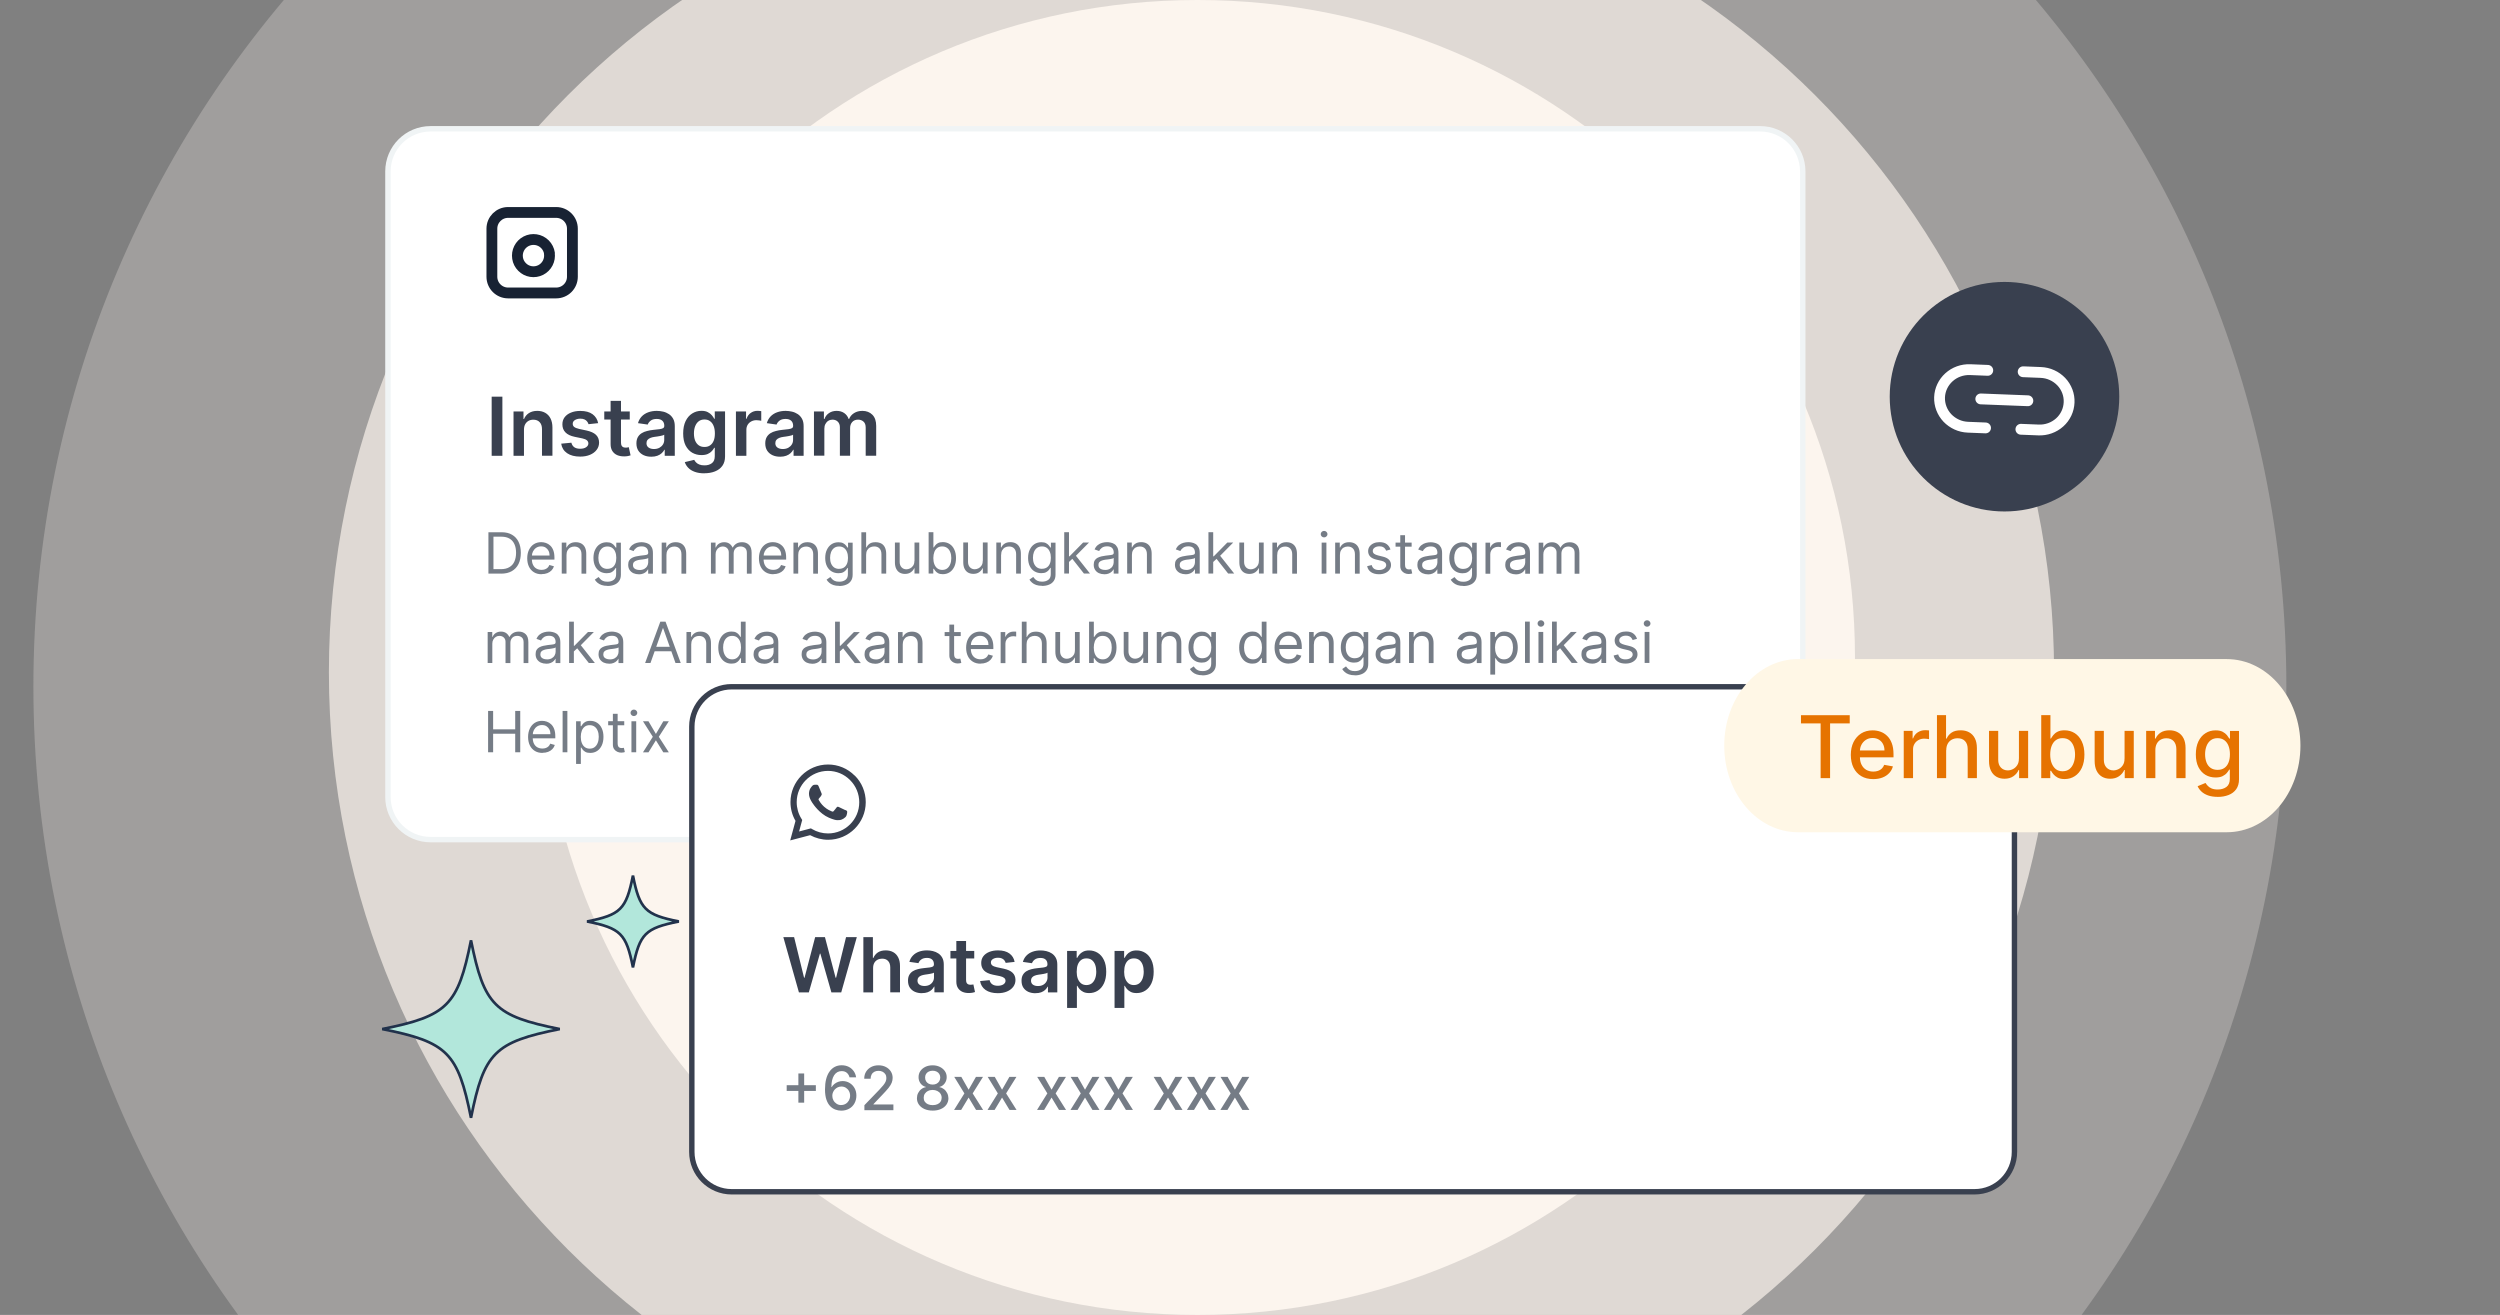 <svg width="462" height="243" viewBox="0 0 462 243" fill="none" xmlns="http://www.w3.org/2000/svg">
<rect x="0" y="0" width="462" height="243" fill="#808080" stroke="none"/>
<g clip-path="url(#clip0_713_11856)">
<path opacity="0.26" d="M225.48 -70.16H203.21C94.388 -70.16 6.17 18.055 6.17 126.875C6.17 235.694 94.388 323.91 203.21 323.91H225.48C334.302 323.91 422.52 235.694 422.52 126.875C422.52 18.055 334.302 -70.16 225.48 -70.16Z" fill="#FCF5EE"/>
<path opacity="0.68" d="M228.71 -26.63H211.66C128.331 -26.63 60.78 40.921 60.78 124.25C60.78 207.579 128.331 275.13 211.66 275.13H228.71C312.039 275.13 379.59 207.579 379.59 124.25C379.59 40.921 312.039 -26.63 228.71 -26.63Z" fill="#FCF5EE"/>
<path d="M342.8 121.5C342.8 54.397 288.403 0 221.3 0C154.197 0 99.8 54.397 99.8 121.5C99.8 188.603 154.197 243 221.3 243C288.403 243 342.8 188.603 342.8 121.5Z" fill="#FCF5EE"/>
<path d="M116.97 161.81C118.21 168.03 119.22 169.04 125.45 170.29C119.23 171.53 118.22 172.54 116.97 178.77C115.73 172.55 114.72 171.54 108.49 170.29C114.71 169.05 115.72 168.04 116.97 161.81Z" fill="#B2E7DB"/>
<path d="M116.97 161.81C118.21 168.03 119.22 169.04 125.45 170.29C119.23 171.53 118.22 172.54 116.97 178.77C115.73 172.55 114.72 171.54 108.49 170.29C114.71 169.05 115.72 168.04 116.97 161.81Z" stroke="#21324C" stroke-width="0.5"/>
<path d="M87.04 173.77C89.45 185.81 91.4 187.76 103.44 190.17C91.4 192.58 89.45 194.53 87.04 206.57C84.63 194.53 82.68 192.58 70.64 190.17C82.68 187.76 84.63 185.81 87.04 173.77Z" fill="#B2E7DB"/>
<path d="M87.04 173.77C89.45 185.81 91.4 187.76 103.44 190.17C91.4 192.58 89.45 194.53 87.04 206.57C84.63 194.53 82.68 192.58 70.64 190.17C82.68 187.76 84.63 185.81 87.04 173.77Z" stroke="#21324C" stroke-width="0.5"/>
<path d="M325.27 23.8H79.57C75.218 23.8 71.69 27.328 71.69 31.68V147.28C71.69 151.632 75.218 155.16 79.57 155.16H325.27C329.622 155.16 333.15 151.632 333.15 147.28V31.68C333.15 27.328 329.622 23.8 325.27 23.8Z" fill="white"/>
<path d="M325.27 23.8H79.57C75.218 23.8 71.69 27.328 71.69 31.68V147.28C71.69 151.632 75.218 155.16 79.57 155.16H325.27C329.622 155.16 333.15 151.632 333.15 147.28V31.68C333.15 27.328 329.622 23.8 325.27 23.8Z" stroke="#F0F4F5"/>
<path d="M101.52 46.8C101.61 47.42 101.51 48.05 101.22 48.61C100.93 49.17 100.47 49.62 99.92 49.9C99.36 50.18 98.73 50.28 98.11 50.18C97.49 50.08 96.92 49.79 96.48 49.34C96.04 48.9 95.74 48.32 95.65 47.71C95.55 47.09 95.65 46.46 95.93 45.9C96.21 45.34 96.66 44.88 97.22 44.59C97.78 44.3 98.41 44.2 99.03 44.29C99.66 44.38 100.25 44.68 100.7 45.13C101.15 45.58 101.45 46.17 101.54 46.8H101.52Z" stroke="#182233" stroke-width="2" stroke-linecap="round" stroke-linejoin="round"/>
<path d="M102.78 39.26H93.9C92.243 39.26 90.9 40.603 90.9 42.26V51.14C90.9 52.797 92.243 54.14 93.9 54.14H102.78C104.437 54.14 105.78 52.797 105.78 51.14V42.26C105.78 40.603 104.437 39.26 102.78 39.26Z" stroke="#182233" stroke-width="2" stroke-linecap="round"/>
<path d="M92.84 73.31V84.23H90.86V73.31H92.84ZM96.83 79.43V84.23H94.9V76.04H96.74V77.43H96.84C97.03 76.97 97.33 76.61 97.74 76.34C98.16 76.07 98.67 75.93 99.28 75.93C99.85 75.93 100.34 76.05 100.76 76.29C101.18 76.53 101.51 76.88 101.74 77.34C101.97 77.8 102.09 78.35 102.09 79.01V84.22H100.16V79.3C100.16 78.75 100.02 78.32 99.73 78.02C99.45 77.71 99.06 77.56 98.56 77.56C98.22 77.56 97.92 77.63 97.66 77.78C97.4 77.93 97.2 78.14 97.05 78.41C96.9 78.69 96.83 79.02 96.83 79.42V79.43ZM110.52 78.2L108.76 78.39C108.71 78.21 108.62 78.05 108.5 77.89C108.38 77.73 108.22 77.61 108.01 77.51C107.8 77.41 107.55 77.37 107.25 77.37C106.85 77.37 106.51 77.46 106.24 77.63C105.97 77.8 105.84 78.03 105.84 78.31C105.84 78.55 105.92 78.74 106.1 78.89C106.28 79.04 106.58 79.16 107 79.26L108.4 79.56C109.17 79.73 109.75 79.99 110.13 80.35C110.51 80.71 110.7 81.19 110.71 81.77C110.71 82.29 110.56 82.74 110.26 83.13C109.97 83.52 109.55 83.83 109.03 84.05C108.5 84.27 107.9 84.38 107.22 84.38C106.22 84.38 105.41 84.17 104.8 83.75C104.19 83.33 103.82 82.74 103.71 81.99L105.59 81.81C105.68 82.18 105.86 82.46 106.13 82.65C106.41 82.84 106.77 82.93 107.21 82.93C107.65 82.93 108.04 82.84 108.31 82.65C108.59 82.46 108.73 82.23 108.73 81.95C108.73 81.72 108.64 81.52 108.46 81.37C108.28 81.22 108.01 81.1 107.63 81.02L106.23 80.73C105.44 80.57 104.86 80.29 104.49 79.9C104.11 79.51 103.93 79.02 103.93 78.42C103.93 77.92 104.06 77.48 104.34 77.11C104.62 76.74 105.01 76.45 105.51 76.25C106.01 76.04 106.59 75.94 107.24 75.94C108.2 75.94 108.95 76.14 109.51 76.55C110.06 76.96 110.41 77.51 110.54 78.21L110.52 78.2ZM116.38 76.04V77.53H111.67V76.04H116.38ZM112.83 74.08H114.76V81.77C114.76 82.03 114.8 82.23 114.88 82.37C114.96 82.51 115.07 82.6 115.2 82.65C115.33 82.7 115.48 82.72 115.64 82.72C115.76 82.72 115.87 82.72 115.97 82.69C116.07 82.67 116.15 82.66 116.2 82.64L116.53 84.15C116.43 84.19 116.28 84.22 116.09 84.27C115.9 84.31 115.67 84.34 115.4 84.34C114.92 84.35 114.48 84.28 114.09 84.12C113.7 83.96 113.4 83.7 113.17 83.36C112.95 83.02 112.84 82.59 112.84 82.08V74.07L112.83 74.08ZM120.35 84.4C119.83 84.4 119.36 84.31 118.95 84.12C118.54 83.93 118.21 83.65 117.97 83.29C117.73 82.92 117.61 82.47 117.61 81.94C117.61 81.48 117.7 81.1 117.87 80.79C118.04 80.49 118.27 80.25 118.57 80.06C118.87 79.87 119.2 79.74 119.57 79.65C119.94 79.55 120.33 79.48 120.73 79.44C121.21 79.39 121.6 79.35 121.9 79.31C122.2 79.27 122.42 79.2 122.55 79.12C122.69 79.03 122.76 78.89 122.76 78.71V78.68C122.76 78.28 122.64 77.97 122.4 77.75C122.16 77.53 121.82 77.42 121.37 77.42C120.9 77.42 120.52 77.52 120.25 77.73C119.98 77.94 119.79 78.18 119.7 78.46L117.9 78.2C118.04 77.7 118.28 77.29 118.6 76.95C118.93 76.61 119.33 76.36 119.8 76.19C120.27 76.02 120.8 75.93 121.37 75.93C121.76 75.93 122.16 75.98 122.55 76.07C122.94 76.16 123.3 76.32 123.62 76.53C123.94 76.74 124.2 77.03 124.4 77.39C124.6 77.75 124.7 78.21 124.7 78.75V84.23H122.84V83.11H122.78C122.66 83.34 122.5 83.55 122.28 83.75C122.07 83.95 121.81 84.1 121.49 84.22C121.17 84.34 120.8 84.4 120.38 84.4H120.35ZM120.85 82.98C121.24 82.98 121.57 82.9 121.86 82.75C122.14 82.59 122.36 82.39 122.52 82.13C122.68 81.87 122.75 81.6 122.75 81.29V80.33C122.69 80.38 122.59 80.43 122.44 80.47C122.3 80.51 122.14 80.55 121.96 80.58C121.78 80.61 121.61 80.64 121.43 80.67C121.26 80.69 121.1 80.72 120.98 80.73C120.69 80.77 120.43 80.83 120.21 80.92C119.98 81.01 119.8 81.13 119.67 81.29C119.54 81.45 119.47 81.65 119.47 81.9C119.47 82.26 119.6 82.52 119.86 82.71C120.12 82.89 120.45 82.98 120.85 82.98ZM130.17 87.47C129.48 87.47 128.88 87.38 128.38 87.19C127.88 87.01 127.48 86.76 127.18 86.44C126.88 86.13 126.67 85.78 126.55 85.4L128.29 84.98C128.37 85.14 128.48 85.3 128.63 85.45C128.78 85.61 128.98 85.74 129.23 85.84C129.49 85.95 129.81 86 130.19 86C130.74 86 131.19 85.87 131.55 85.6C131.91 85.34 132.09 84.9 132.09 84.3V82.75H131.99C131.89 82.95 131.74 83.15 131.55 83.36C131.36 83.57 131.11 83.75 130.8 83.89C130.49 84.03 130.1 84.1 129.63 84.1C129 84.1 128.43 83.95 127.92 83.66C127.41 83.36 127.01 82.92 126.7 82.33C126.4 81.74 126.25 80.99 126.25 80.1C126.25 79.21 126.4 78.44 126.7 77.82C127 77.2 127.41 76.73 127.92 76.41C128.43 76.09 129 75.92 129.63 75.92C130.11 75.92 130.5 76 130.81 76.17C131.12 76.33 131.37 76.52 131.56 76.75C131.74 76.97 131.89 77.19 131.98 77.38H132.09V76.03H133.99V84.35C133.99 85.05 133.82 85.63 133.49 86.09C133.16 86.55 132.7 86.89 132.12 87.12C131.54 87.35 130.88 87.46 130.15 87.46L130.17 87.47ZM130.19 82.6C130.6 82.6 130.95 82.5 131.23 82.3C131.52 82.1 131.74 81.81 131.89 81.44C132.04 81.07 132.11 80.62 132.11 80.1C132.11 79.58 132.04 79.13 131.89 78.75C131.74 78.36 131.53 78.06 131.24 77.85C130.96 77.63 130.61 77.52 130.19 77.52C129.77 77.52 129.4 77.63 129.11 77.86C128.82 78.09 128.61 78.39 128.46 78.78C128.31 79.17 128.24 79.61 128.24 80.1C128.24 80.59 128.31 81.04 128.46 81.42C128.61 81.79 128.83 82.08 129.12 82.29C129.41 82.5 129.77 82.6 130.19 82.6ZM136 84.23V76.04H137.87V77.4H137.96C138.11 76.93 138.37 76.56 138.73 76.31C139.1 76.05 139.51 75.92 139.98 75.92C140.09 75.92 140.21 75.92 140.34 75.94C140.48 75.94 140.59 75.96 140.68 75.98V77.76C140.6 77.73 140.47 77.71 140.29 77.69C140.12 77.67 139.95 77.65 139.78 77.65C139.43 77.65 139.11 77.73 138.83 77.88C138.55 78.03 138.33 78.24 138.17 78.5C138.01 78.77 137.93 79.07 137.93 79.42V84.23H136ZM144.16 84.4C143.64 84.4 143.17 84.31 142.76 84.12C142.35 83.93 142.02 83.65 141.78 83.29C141.54 82.92 141.42 82.47 141.42 81.94C141.42 81.48 141.51 81.1 141.68 80.79C141.85 80.49 142.08 80.25 142.38 80.06C142.68 79.87 143.01 79.74 143.38 79.65C143.75 79.55 144.14 79.48 144.54 79.44C145.02 79.39 145.41 79.35 145.71 79.31C146.01 79.27 146.23 79.2 146.36 79.12C146.5 79.03 146.57 78.89 146.57 78.71V78.68C146.57 78.28 146.45 77.97 146.21 77.75C145.97 77.53 145.63 77.42 145.18 77.42C144.71 77.42 144.33 77.52 144.06 77.73C143.79 77.94 143.6 78.18 143.51 78.46L141.71 78.2C141.85 77.7 142.09 77.29 142.41 76.95C142.74 76.61 143.14 76.36 143.61 76.19C144.08 76.02 144.61 75.93 145.18 75.93C145.57 75.93 145.97 75.98 146.36 76.07C146.75 76.16 147.11 76.32 147.43 76.53C147.75 76.74 148.01 77.03 148.21 77.39C148.41 77.75 148.51 78.21 148.51 78.75V84.23H146.65V83.11H146.59C146.47 83.34 146.31 83.55 146.09 83.75C145.88 83.95 145.62 84.1 145.3 84.22C144.98 84.34 144.61 84.4 144.19 84.4H144.16ZM144.66 82.98C145.05 82.98 145.38 82.9 145.67 82.75C145.95 82.59 146.17 82.39 146.33 82.13C146.49 81.87 146.56 81.6 146.56 81.29V80.33C146.5 80.38 146.4 80.43 146.25 80.47C146.11 80.51 145.95 80.55 145.77 80.58C145.59 80.61 145.42 80.64 145.24 80.67C145.07 80.69 144.91 80.72 144.79 80.73C144.5 80.77 144.24 80.83 144.02 80.92C143.79 81.01 143.61 81.13 143.48 81.29C143.35 81.45 143.28 81.65 143.28 81.9C143.28 82.26 143.41 82.52 143.67 82.71C143.93 82.89 144.26 82.98 144.66 82.98ZM150.42 84.23V76.04H152.26V77.43H152.36C152.53 76.96 152.81 76.59 153.21 76.33C153.6 76.06 154.08 75.93 154.62 75.93C155.16 75.93 155.64 76.07 156.02 76.34C156.4 76.61 156.67 76.97 156.83 77.43H156.91C157.09 76.98 157.4 76.61 157.83 76.34C158.26 76.07 158.78 75.93 159.37 75.93C160.12 75.93 160.74 76.17 161.21 76.64C161.69 77.12 161.92 77.81 161.92 78.72V84.22H159.98V79.02C159.98 78.51 159.84 78.14 159.57 77.91C159.3 77.67 158.97 77.55 158.58 77.55C158.11 77.55 157.75 77.7 157.49 77.99C157.23 78.28 157.1 78.65 157.1 79.11V84.22H155.21V78.94C155.21 78.52 155.08 78.18 154.83 77.93C154.58 77.68 154.25 77.55 153.84 77.55C153.56 77.55 153.31 77.62 153.08 77.76C152.85 77.9 152.67 78.1 152.54 78.35C152.4 78.6 152.34 78.9 152.34 79.23V84.21H150.41L150.42 84.23Z" fill="#39404F"/>
<path d="M92.62 106H90.26V98.36H92.72C93.46 98.36 94.1 98.51 94.62 98.82C95.15 99.12 95.55 99.56 95.83 100.13C96.11 100.7 96.25 101.38 96.25 102.17C96.25 102.96 96.11 103.65 95.82 104.23C95.54 104.8 95.12 105.24 94.58 105.55C94.04 105.86 93.38 106.01 92.6 106.01L92.62 106ZM91.19 105.18H92.56C93.19 105.18 93.72 105.06 94.13 104.81C94.55 104.57 94.86 104.22 95.06 103.77C95.26 103.32 95.37 102.78 95.37 102.16C95.37 101.54 95.27 101.01 95.07 100.57C94.87 100.12 94.57 99.78 94.17 99.54C93.77 99.3 93.27 99.18 92.67 99.18H91.19V105.18ZM100.1 106.12C99.55 106.12 99.07 106 98.67 105.75C98.27 105.5 97.96 105.16 97.75 104.72C97.54 104.28 97.43 103.76 97.43 103.17C97.43 102.58 97.54 102.07 97.75 101.62C97.97 101.17 98.27 100.82 98.65 100.57C99.04 100.32 99.49 100.19 100.01 100.19C100.31 100.19 100.6 100.24 100.89 100.34C101.18 100.44 101.45 100.6 101.68 100.82C101.92 101.04 102.11 101.33 102.25 101.7C102.39 102.07 102.46 102.52 102.46 103.05V103.42H98.04V102.66H101.56C101.56 102.34 101.5 102.05 101.37 101.79C101.24 101.54 101.06 101.34 100.83 101.19C100.6 101.04 100.32 100.97 100 100.97C99.65 100.97 99.35 101.06 99.09 101.23C98.84 101.4 98.64 101.63 98.5 101.9C98.36 102.18 98.29 102.47 98.29 102.79V103.3C98.29 103.73 98.36 104.1 98.51 104.4C98.66 104.7 98.87 104.93 99.14 105.08C99.41 105.23 99.72 105.31 100.08 105.31C100.31 105.31 100.52 105.28 100.71 105.21C100.9 105.14 101.06 105.04 101.2 104.91C101.34 104.78 101.44 104.61 101.52 104.41L102.37 104.65C102.28 104.94 102.13 105.19 101.92 105.41C101.71 105.63 101.45 105.8 101.14 105.92C100.83 106.04 100.48 106.1 100.09 106.1L100.1 106.12ZM104.69 102.55V106H103.81V100.27H104.66V101.17H104.73C104.86 100.88 105.07 100.64 105.34 100.47C105.61 100.29 105.97 100.2 106.4 100.2C106.79 100.2 107.13 100.28 107.42 100.44C107.71 100.6 107.94 100.84 108.1 101.16C108.26 101.48 108.34 101.88 108.34 102.37V106.01H107.46V102.43C107.46 101.98 107.34 101.63 107.11 101.38C106.88 101.13 106.56 101 106.15 101C105.87 101 105.62 101.06 105.4 101.18C105.18 101.3 105.01 101.48 104.88 101.71C104.75 101.94 104.69 102.23 104.69 102.56V102.55ZM112.27 108.27C111.84 108.27 111.48 108.22 111.17 108.11C110.86 108 110.61 107.86 110.4 107.68C110.2 107.51 110.04 107.32 109.92 107.12L110.62 106.63C110.7 106.73 110.8 106.85 110.92 106.99C111.04 107.13 111.21 107.25 111.42 107.35C111.63 107.45 111.91 107.5 112.26 107.5C112.72 107.5 113.1 107.39 113.41 107.16C113.71 106.94 113.86 106.59 113.86 106.11V104.95H113.79C113.73 105.05 113.63 105.18 113.51 105.34C113.39 105.49 113.22 105.63 113 105.75C112.78 105.87 112.49 105.93 112.11 105.93C111.65 105.93 111.23 105.82 110.86 105.6C110.49 105.38 110.2 105.06 109.99 104.64C109.78 104.22 109.67 103.71 109.67 103.12C109.67 102.53 109.77 102.02 109.98 101.59C110.19 101.15 110.47 100.81 110.84 100.57C111.21 100.33 111.63 100.21 112.12 100.21C112.49 100.21 112.79 100.27 113.01 100.4C113.23 100.52 113.4 100.66 113.52 100.82C113.64 100.97 113.73 101.1 113.8 101.2H113.89V100.29H114.74V106.19C114.74 106.68 114.63 107.08 114.4 107.39C114.18 107.7 113.88 107.93 113.5 108.07C113.13 108.22 112.71 108.29 112.25 108.29L112.27 108.27ZM112.24 105.12C112.59 105.12 112.89 105.04 113.14 104.88C113.38 104.72 113.57 104.49 113.7 104.18C113.83 103.88 113.89 103.51 113.89 103.09C113.89 102.67 113.83 102.31 113.7 102C113.58 101.68 113.39 101.44 113.15 101.26C112.91 101.08 112.61 100.99 112.25 100.99C111.89 100.99 111.57 101.08 111.32 101.27C111.07 101.46 110.89 101.71 110.76 102.03C110.64 102.35 110.58 102.7 110.58 103.09C110.58 103.48 110.64 103.84 110.77 104.15C110.9 104.45 111.08 104.69 111.33 104.87C111.58 105.04 111.89 105.13 112.26 105.13L112.24 105.12ZM118.05 106.13C117.69 106.13 117.36 106.06 117.06 105.93C116.76 105.79 116.53 105.59 116.35 105.33C116.18 105.07 116.09 104.75 116.09 104.37C116.09 104.04 116.15 103.78 116.28 103.57C116.41 103.36 116.58 103.2 116.8 103.09C117.02 102.97 117.26 102.89 117.52 102.83C117.78 102.77 118.05 102.72 118.31 102.69C118.66 102.65 118.94 102.61 119.16 102.59C119.38 102.57 119.54 102.52 119.64 102.47C119.74 102.41 119.79 102.31 119.79 102.17V102.14C119.79 101.77 119.69 101.49 119.49 101.28C119.29 101.08 118.99 100.97 118.58 100.97C118.17 100.97 117.83 101.06 117.59 101.25C117.35 101.44 117.18 101.63 117.09 101.84L116.25 101.54C116.4 101.19 116.6 100.92 116.85 100.73C117.1 100.53 117.37 100.4 117.67 100.32C117.97 100.24 118.26 100.2 118.55 100.2C118.73 100.2 118.95 100.22 119.18 100.27C119.42 100.31 119.65 100.4 119.88 100.53C120.11 100.66 120.29 100.87 120.44 101.14C120.59 101.41 120.66 101.77 120.66 102.23V106.01H119.78V105.23H119.74C119.68 105.35 119.58 105.49 119.44 105.63C119.3 105.77 119.12 105.89 118.88 105.99C118.65 106.09 118.37 106.14 118.03 106.14L118.05 106.13ZM118.18 105.34C118.53 105.34 118.82 105.27 119.06 105.14C119.3 105 119.48 104.83 119.6 104.61C119.72 104.39 119.79 104.17 119.79 103.93V103.12C119.79 103.12 119.67 103.21 119.54 103.24C119.42 103.27 119.27 103.31 119.11 103.33C118.95 103.35 118.79 103.38 118.64 103.4C118.49 103.42 118.37 103.43 118.27 103.44C118.04 103.47 117.83 103.52 117.63 103.59C117.43 103.65 117.27 103.75 117.15 103.88C117.03 104.01 116.97 104.19 116.97 104.41C116.97 104.72 117.08 104.95 117.31 105.1C117.54 105.25 117.83 105.33 118.18 105.33V105.34ZM123.16 102.55V106H122.28V100.27H123.13V101.17H123.2C123.33 100.88 123.54 100.64 123.81 100.47C124.08 100.29 124.44 100.2 124.87 100.2C125.26 100.2 125.6 100.28 125.89 100.44C126.18 100.6 126.41 100.84 126.57 101.16C126.73 101.48 126.81 101.88 126.81 102.37V106.01H125.93V102.43C125.93 101.98 125.81 101.63 125.58 101.38C125.35 101.13 125.03 101 124.62 101C124.34 101 124.09 101.06 123.87 101.18C123.65 101.3 123.48 101.48 123.35 101.71C123.22 101.94 123.16 102.23 123.16 102.56V102.55ZM131.38 106V100.27H132.23V101.17H132.3C132.42 100.86 132.61 100.63 132.88 100.46C133.15 100.29 133.47 100.2 133.84 100.2C134.21 100.2 134.53 100.29 134.78 100.46C135.03 100.63 135.23 100.87 135.37 101.17H135.43C135.58 100.87 135.8 100.64 136.09 100.46C136.38 100.28 136.74 100.2 137.15 100.2C137.66 100.2 138.08 100.36 138.41 100.68C138.74 101 138.9 101.49 138.9 102.17V106.01H138.02V102.17C138.02 101.75 137.9 101.44 137.67 101.26C137.44 101.08 137.17 100.99 136.85 100.99C136.45 100.99 136.13 101.11 135.91 101.36C135.69 101.6 135.58 101.91 135.58 102.28V106.01H134.68V102.08C134.68 101.75 134.57 101.49 134.36 101.29C134.15 101.09 133.88 100.99 133.54 100.99C133.31 100.99 133.1 101.05 132.9 101.17C132.7 101.29 132.54 101.46 132.42 101.68C132.3 101.89 132.24 102.14 132.24 102.42V106H131.36H131.38ZM142.92 106.12C142.37 106.12 141.89 106 141.49 105.75C141.09 105.5 140.78 105.16 140.57 104.72C140.36 104.28 140.25 103.76 140.25 103.17C140.25 102.58 140.36 102.07 140.57 101.62C140.79 101.17 141.09 100.82 141.47 100.57C141.86 100.32 142.31 100.19 142.83 100.19C143.13 100.19 143.42 100.24 143.71 100.34C144 100.44 144.27 100.6 144.5 100.82C144.74 101.04 144.93 101.33 145.07 101.7C145.21 102.07 145.28 102.52 145.28 103.05V103.42H140.86V102.66H144.38C144.38 102.34 144.32 102.05 144.19 101.79C144.06 101.54 143.88 101.34 143.65 101.19C143.42 101.04 143.14 100.97 142.82 100.97C142.47 100.97 142.17 101.06 141.91 101.23C141.66 101.4 141.46 101.63 141.32 101.9C141.18 102.18 141.11 102.47 141.11 102.79V103.3C141.11 103.73 141.18 104.1 141.33 104.4C141.48 104.7 141.69 104.93 141.96 105.08C142.23 105.23 142.54 105.31 142.9 105.31C143.13 105.31 143.34 105.28 143.53 105.21C143.72 105.14 143.88 105.04 144.02 104.91C144.16 104.78 144.26 104.61 144.34 104.41L145.19 104.65C145.1 104.94 144.95 105.19 144.74 105.41C144.53 105.63 144.27 105.8 143.96 105.92C143.65 106.04 143.3 106.1 142.91 106.1L142.92 106.12ZM147.51 102.55V106H146.63V100.27H147.48V101.17H147.55C147.68 100.88 147.89 100.64 148.16 100.47C148.43 100.29 148.79 100.2 149.22 100.2C149.61 100.2 149.95 100.28 150.24 100.44C150.53 100.6 150.76 100.84 150.92 101.16C151.08 101.48 151.16 101.88 151.16 102.37V106.01H150.28V102.43C150.28 101.98 150.16 101.63 149.93 101.38C149.7 101.13 149.38 101 148.97 101C148.69 101 148.44 101.06 148.22 101.18C148 101.3 147.83 101.48 147.7 101.71C147.57 101.94 147.51 102.23 147.51 102.56V102.55ZM155.09 108.27C154.67 108.27 154.3 108.22 153.99 108.11C153.68 108 153.43 107.86 153.23 107.68C153.03 107.51 152.87 107.32 152.75 107.12L153.45 106.63C153.53 106.73 153.63 106.85 153.75 106.99C153.87 107.13 154.04 107.25 154.25 107.35C154.46 107.45 154.74 107.5 155.09 107.5C155.55 107.5 155.94 107.39 156.24 107.16C156.54 106.94 156.69 106.59 156.69 106.11V104.95H156.62C156.56 105.05 156.46 105.18 156.34 105.34C156.22 105.49 156.05 105.63 155.83 105.75C155.61 105.87 155.32 105.93 154.94 105.93C154.48 105.93 154.06 105.82 153.69 105.6C153.32 105.38 153.03 105.06 152.82 104.64C152.61 104.22 152.5 103.71 152.5 103.12C152.5 102.53 152.6 102.02 152.81 101.59C153.02 101.15 153.3 100.81 153.67 100.57C154.04 100.33 154.46 100.21 154.95 100.21C155.32 100.21 155.62 100.27 155.84 100.4C156.06 100.52 156.23 100.66 156.35 100.82C156.47 100.97 156.56 101.1 156.63 101.2H156.72V100.29H157.57V106.19C157.57 106.68 157.46 107.08 157.23 107.39C157.01 107.7 156.71 107.93 156.33 108.07C155.96 108.22 155.54 108.29 155.08 108.29L155.09 108.27ZM155.06 105.12C155.41 105.12 155.71 105.04 155.96 104.88C156.2 104.72 156.39 104.49 156.52 104.18C156.65 103.87 156.71 103.51 156.71 103.09C156.71 102.67 156.65 102.31 156.52 102C156.4 101.68 156.21 101.44 155.97 101.26C155.73 101.08 155.43 100.99 155.07 100.99C154.71 100.99 154.39 101.08 154.14 101.27C153.89 101.46 153.71 101.71 153.58 102.03C153.46 102.35 153.4 102.7 153.4 103.09C153.4 103.48 153.46 103.84 153.59 104.15C153.72 104.45 153.9 104.69 154.15 104.87C154.4 105.04 154.71 105.13 155.08 105.13L155.06 105.12ZM160.06 102.55V106H159.18V98.36H160.06V101.17H160.13C160.26 100.87 160.47 100.64 160.73 100.46C161 100.28 161.36 100.2 161.81 100.2C162.2 100.2 162.54 100.28 162.84 100.43C163.13 100.58 163.36 100.82 163.52 101.14C163.68 101.46 163.77 101.86 163.77 102.36V106H162.89V102.42C162.89 101.97 162.77 101.61 162.54 101.36C162.31 101.11 161.98 100.98 161.57 100.98C161.28 100.98 161.02 101.04 160.79 101.16C160.56 101.28 160.38 101.46 160.25 101.69C160.12 101.92 160.06 102.21 160.06 102.54V102.55ZM169 103.65V100.26H169.88V105.99H169V105.02H168.94C168.81 105.31 168.6 105.56 168.31 105.76C168.03 105.96 167.67 106.06 167.24 106.06C166.88 106.06 166.56 105.98 166.28 105.83C166 105.67 165.78 105.43 165.62 105.11C165.46 104.79 165.38 104.38 165.38 103.9V100.26H166.26V103.84C166.26 104.26 166.38 104.59 166.61 104.84C166.85 105.09 167.15 105.21 167.51 105.21C167.73 105.21 167.95 105.15 168.18 105.04C168.41 104.93 168.6 104.76 168.75 104.53C168.91 104.3 168.98 104 168.98 103.65H169ZM171.61 105.99V98.35H172.49V101.17H172.56C172.62 101.07 172.71 100.94 172.83 100.79C172.95 100.63 173.11 100.49 173.33 100.37C173.55 100.25 173.85 100.18 174.22 100.18C174.7 100.18 175.13 100.3 175.5 100.54C175.87 100.78 176.16 101.12 176.36 101.57C176.57 102.01 176.67 102.54 176.67 103.14C176.67 103.74 176.57 104.27 176.36 104.72C176.15 105.16 175.87 105.51 175.5 105.75C175.13 105.99 174.71 106.11 174.24 106.11C173.87 106.11 173.58 106.05 173.36 105.93C173.14 105.81 172.97 105.67 172.85 105.51C172.73 105.35 172.64 105.22 172.57 105.11H172.47V105.99H171.62H171.61ZM172.48 103.12C172.48 103.55 172.54 103.93 172.67 104.27C172.8 104.6 172.98 104.86 173.23 105.04C173.47 105.22 173.77 105.32 174.13 105.32C174.49 105.32 174.81 105.22 175.05 105.03C175.3 104.83 175.49 104.57 175.61 104.24C175.74 103.91 175.8 103.54 175.8 103.13C175.8 102.72 175.74 102.36 175.61 102.04C175.49 101.71 175.3 101.46 175.05 101.27C174.8 101.08 174.49 100.98 174.12 100.98C173.75 100.98 173.46 101.07 173.22 101.25C172.98 101.43 172.79 101.68 172.67 102C172.55 102.32 172.48 102.7 172.48 103.12ZM181.63 103.64V100.25H182.51V105.98H181.63V105.01H181.57C181.44 105.3 181.23 105.55 180.94 105.75C180.66 105.95 180.3 106.05 179.87 106.05C179.51 106.05 179.19 105.97 178.91 105.82C178.63 105.66 178.41 105.42 178.25 105.1C178.09 104.78 178.01 104.37 178.01 103.89V100.25H178.89V103.83C178.89 104.25 179.01 104.58 179.24 104.83C179.48 105.08 179.78 105.2 180.14 105.2C180.36 105.2 180.58 105.14 180.81 105.03C181.04 104.92 181.23 104.75 181.38 104.52C181.54 104.29 181.61 103.99 181.61 103.64H181.63ZM185 102.54V105.99H184.12V100.26H184.97V101.16H185.05C185.18 100.87 185.39 100.63 185.66 100.46C185.93 100.28 186.29 100.19 186.72 100.19C187.11 100.19 187.45 100.27 187.74 100.43C188.03 100.59 188.26 100.83 188.42 101.15C188.58 101.47 188.66 101.87 188.66 102.36V106H187.78V102.42C187.78 101.97 187.66 101.62 187.43 101.37C187.2 101.12 186.88 100.99 186.47 100.99C186.19 100.99 185.94 101.05 185.72 101.17C185.5 101.29 185.33 101.47 185.2 101.7C185.07 101.93 185.01 102.22 185.01 102.55L185 102.54ZM192.58 108.26C192.16 108.26 191.79 108.21 191.48 108.1C191.17 107.99 190.92 107.85 190.72 107.67C190.52 107.5 190.36 107.31 190.24 107.11L190.94 106.62C191.02 106.72 191.12 106.84 191.24 106.98C191.36 107.12 191.53 107.24 191.74 107.34C191.95 107.44 192.23 107.49 192.58 107.49C193.04 107.49 193.43 107.38 193.73 107.15C194.03 106.93 194.18 106.58 194.18 106.1V104.94H194.11C194.05 105.04 193.95 105.17 193.83 105.33C193.71 105.48 193.54 105.62 193.32 105.74C193.1 105.86 192.81 105.92 192.43 105.92C191.97 105.92 191.55 105.81 191.18 105.59C190.81 105.37 190.52 105.05 190.31 104.63C190.1 104.21 189.99 103.7 189.99 103.11C189.99 102.52 190.09 102.01 190.3 101.58C190.51 101.14 190.79 100.8 191.16 100.56C191.53 100.32 191.95 100.2 192.44 100.2C192.81 100.2 193.11 100.26 193.33 100.39C193.55 100.51 193.72 100.65 193.84 100.81C193.96 100.96 194.05 101.09 194.12 101.19H194.21V100.28H195.06V106.18C195.06 106.67 194.95 107.07 194.72 107.38C194.5 107.69 194.2 107.92 193.82 108.06C193.45 108.21 193.03 108.28 192.57 108.28L192.58 108.26ZM192.55 105.11C192.9 105.11 193.2 105.03 193.45 104.87C193.69 104.71 193.88 104.48 194.01 104.17C194.14 103.87 194.2 103.5 194.2 103.08C194.2 102.66 194.14 102.3 194.01 101.99C193.89 101.67 193.7 101.43 193.46 101.25C193.22 101.07 192.92 100.98 192.56 100.98C192.2 100.98 191.88 101.07 191.63 101.26C191.38 101.45 191.2 101.7 191.07 102.02C190.95 102.34 190.89 102.69 190.89 103.08C190.89 103.47 190.95 103.83 191.08 104.14C191.21 104.44 191.39 104.68 191.64 104.86C191.89 105.03 192.2 105.12 192.57 105.12L192.55 105.11ZM197.49 103.9L197.47 102.81H197.65L200.16 100.26H201.25L198.58 102.96H198.5L197.49 103.9ZM196.67 105.99V98.35H197.55V105.99H196.67ZM200.31 105.99L198.07 103.15L198.7 102.54L201.43 105.99H200.31ZM204.07 106.12C203.71 106.12 203.38 106.05 203.08 105.92C202.78 105.78 202.55 105.58 202.38 105.32C202.21 105.06 202.12 104.74 202.12 104.36C202.12 104.03 202.18 103.77 202.31 103.56C202.44 103.35 202.61 103.19 202.83 103.08C203.05 102.97 203.29 102.88 203.55 102.82C203.81 102.76 204.08 102.71 204.34 102.68C204.69 102.64 204.97 102.6 205.19 102.58C205.41 102.56 205.57 102.51 205.67 102.46C205.77 102.4 205.82 102.3 205.82 102.16V102.13C205.82 101.76 205.72 101.48 205.52 101.27C205.32 101.07 205.02 100.96 204.61 100.96C204.2 100.96 203.86 101.05 203.62 101.24C203.38 101.42 203.21 101.62 203.12 101.83L202.28 101.53C202.43 101.18 202.63 100.91 202.88 100.72C203.13 100.52 203.4 100.39 203.7 100.31C204 100.23 204.29 100.19 204.58 100.19C204.76 100.19 204.98 100.21 205.21 100.26C205.45 100.3 205.68 100.39 205.91 100.52C206.14 100.65 206.32 100.86 206.47 101.13C206.62 101.4 206.69 101.76 206.69 102.22V106H205.81V105.22H205.77C205.71 105.34 205.61 105.48 205.47 105.62C205.33 105.76 205.14 105.88 204.91 105.98C204.68 106.08 204.4 106.13 204.06 106.13L204.07 106.12ZM204.2 105.33C204.55 105.33 204.84 105.26 205.08 105.13C205.32 104.99 205.5 104.82 205.62 104.6C205.74 104.38 205.81 104.16 205.81 103.92V103.11C205.81 103.11 205.69 103.2 205.56 103.23C205.44 103.26 205.29 103.3 205.13 103.32C204.97 103.34 204.81 103.37 204.66 103.39C204.51 103.41 204.39 103.42 204.29 103.43C204.06 103.46 203.85 103.51 203.65 103.58C203.45 103.64 203.29 103.74 203.17 103.87C203.05 104 202.99 104.18 202.99 104.4C202.99 104.71 203.1 104.94 203.33 105.09C203.56 105.24 203.85 105.32 204.2 105.32V105.33ZM209.18 102.54V105.99H208.3V100.26H209.15V101.16H209.22C209.35 100.87 209.56 100.63 209.83 100.46C210.1 100.28 210.46 100.19 210.89 100.19C211.28 100.19 211.62 100.27 211.91 100.43C212.2 100.59 212.43 100.83 212.59 101.15C212.75 101.47 212.83 101.87 212.83 102.36V106H211.95V102.42C211.95 101.97 211.83 101.62 211.6 101.37C211.37 101.12 211.05 100.99 210.64 100.99C210.36 100.99 210.11 101.05 209.89 101.17C209.67 101.29 209.5 101.47 209.37 101.7C209.24 101.93 209.18 102.22 209.18 102.55V102.54ZM219.09 106.12C218.73 106.12 218.4 106.05 218.1 105.92C217.8 105.78 217.57 105.58 217.39 105.32C217.22 105.06 217.13 104.74 217.13 104.36C217.13 104.03 217.19 103.77 217.32 103.56C217.45 103.35 217.62 103.19 217.84 103.08C218.06 102.96 218.29 102.88 218.56 102.82C218.82 102.76 219.09 102.71 219.35 102.68C219.7 102.64 219.98 102.6 220.2 102.58C220.42 102.56 220.58 102.51 220.68 102.46C220.78 102.4 220.83 102.3 220.83 102.16V102.13C220.83 101.76 220.73 101.48 220.53 101.27C220.33 101.07 220.03 100.96 219.62 100.96C219.21 100.96 218.87 101.05 218.63 101.24C218.39 101.42 218.22 101.62 218.13 101.83L217.29 101.53C217.44 101.18 217.64 100.91 217.89 100.72C218.14 100.52 218.42 100.39 218.71 100.31C219.01 100.23 219.3 100.19 219.59 100.19C219.77 100.19 219.99 100.21 220.23 100.26C220.47 100.3 220.7 100.39 220.93 100.52C221.16 100.65 221.34 100.86 221.49 101.13C221.64 101.4 221.71 101.76 221.71 102.22V106H220.83V105.22H220.78C220.72 105.34 220.62 105.48 220.48 105.62C220.34 105.76 220.15 105.88 219.92 105.98C219.69 106.08 219.41 106.13 219.07 106.13L219.09 106.12ZM219.22 105.33C219.57 105.33 219.86 105.26 220.1 105.13C220.34 104.99 220.52 104.82 220.64 104.6C220.76 104.38 220.83 104.16 220.83 103.92V103.11C220.83 103.11 220.71 103.2 220.58 103.23C220.46 103.26 220.31 103.3 220.15 103.32C219.99 103.34 219.83 103.37 219.68 103.39C219.53 103.41 219.41 103.42 219.31 103.43C219.08 103.46 218.87 103.51 218.67 103.58C218.47 103.64 218.31 103.74 218.19 103.87C218.07 104 218.01 104.18 218.01 104.4C218.01 104.71 218.12 104.94 218.35 105.09C218.58 105.24 218.87 105.32 219.22 105.32V105.33ZM224.14 103.9L224.12 102.81H224.3L226.81 100.26H227.9L225.23 102.96H225.16L224.15 103.9H224.14ZM223.32 105.99V98.35H224.2V105.99H223.32ZM226.96 105.99L224.72 103.15L225.35 102.54L228.08 105.99H226.96ZM232.65 103.65V100.26H233.53V105.99H232.65V105.02H232.59C232.46 105.31 232.25 105.56 231.96 105.76C231.68 105.96 231.32 106.06 230.89 106.06C230.53 106.06 230.21 105.98 229.93 105.83C229.65 105.67 229.43 105.43 229.27 105.11C229.11 104.79 229.03 104.38 229.03 103.9V100.26H229.91V103.84C229.91 104.26 230.03 104.59 230.26 104.84C230.5 105.09 230.8 105.21 231.16 105.21C231.38 105.21 231.6 105.15 231.83 105.04C232.06 104.93 232.25 104.76 232.4 104.53C232.56 104.3 232.64 104 232.64 103.65H232.65ZM236.02 102.55V106H235.14V100.27H235.99V101.17H236.07C236.2 100.88 236.41 100.64 236.68 100.47C236.95 100.29 237.31 100.2 237.74 100.2C238.13 100.2 238.47 100.28 238.76 100.44C239.05 100.6 239.28 100.84 239.44 101.16C239.6 101.48 239.68 101.88 239.68 102.37V106.01H238.8V102.43C238.8 101.98 238.68 101.63 238.45 101.38C238.22 101.13 237.9 101 237.49 101C237.21 101 236.96 101.06 236.74 101.18C236.52 101.3 236.35 101.48 236.22 101.71C236.09 101.94 236.03 102.23 236.03 102.56L236.02 102.55ZM244.24 106V100.27H245.12V106H244.24ZM244.69 99.31C244.52 99.31 244.37 99.25 244.25 99.13C244.13 99.01 244.07 98.87 244.07 98.71C244.07 98.55 244.13 98.41 244.25 98.29C244.37 98.17 244.52 98.11 244.69 98.11C244.86 98.11 245.01 98.17 245.13 98.29C245.25 98.41 245.32 98.55 245.32 98.71C245.32 98.87 245.26 99.01 245.13 99.13C245.01 99.25 244.86 99.31 244.69 99.31ZM247.62 102.55V106H246.74V100.27H247.59V101.17H247.66C247.79 100.88 248 100.64 248.27 100.47C248.54 100.29 248.9 100.2 249.33 100.2C249.72 100.2 250.06 100.28 250.35 100.44C250.64 100.6 250.87 100.84 251.03 101.16C251.19 101.48 251.27 101.88 251.27 102.37V106.01H250.39V102.43C250.39 101.98 250.27 101.63 250.04 101.38C249.81 101.13 249.49 101 249.08 101C248.8 101 248.55 101.06 248.33 101.18C248.11 101.3 247.94 101.48 247.81 101.71C247.68 101.94 247.62 102.23 247.62 102.56V102.55ZM256.95 101.55L256.16 101.77C256.11 101.64 256.04 101.51 255.94 101.39C255.85 101.26 255.72 101.16 255.55 101.08C255.39 101 255.18 100.96 254.92 100.96C254.57 100.96 254.28 101.04 254.04 101.2C253.81 101.36 253.69 101.56 253.69 101.81C253.69 102.03 253.77 102.2 253.93 102.33C254.09 102.46 254.34 102.56 254.68 102.65L255.53 102.86C256.04 102.98 256.42 103.17 256.68 103.43C256.93 103.68 257.06 104.01 257.06 104.41C257.06 104.74 256.97 105.03 256.78 105.29C256.59 105.55 256.33 105.75 256 105.9C255.66 106.05 255.27 106.12 254.83 106.12C254.25 106.12 253.76 105.99 253.38 105.74C253 105.49 252.75 105.12 252.65 104.63L253.49 104.42C253.57 104.73 253.72 104.96 253.94 105.11C254.16 105.26 254.46 105.34 254.82 105.34C255.23 105.34 255.56 105.25 255.8 105.08C256.04 104.9 256.17 104.69 256.17 104.45C256.17 104.25 256.1 104.08 255.96 103.95C255.82 103.81 255.61 103.71 255.32 103.64L254.36 103.42C253.84 103.3 253.45 103.1 253.2 102.84C252.96 102.58 252.83 102.25 252.83 101.85C252.83 101.53 252.92 101.24 253.1 100.99C253.28 100.74 253.53 100.55 253.85 100.4C254.17 100.26 254.53 100.19 254.93 100.19C255.5 100.19 255.94 100.31 256.27 100.56C256.6 100.81 256.83 101.14 256.96 101.55H256.95ZM260.87 100.27V101.02H257.9V100.27H260.87ZM258.77 98.9H259.65V104.36C259.65 104.61 259.69 104.8 259.76 104.92C259.84 105.04 259.93 105.12 260.04 105.17C260.16 105.21 260.28 105.23 260.41 105.23C260.51 105.23 260.59 105.23 260.65 105.21C260.71 105.2 260.76 105.19 260.8 105.18L260.98 105.97C260.92 105.99 260.84 106.02 260.73 106.04C260.62 106.06 260.49 106.08 260.32 106.08C260.07 106.08 259.83 106.03 259.59 105.92C259.35 105.81 259.16 105.65 259 105.43C258.85 105.21 258.77 104.94 258.77 104.6V98.9ZM263.89 106.14C263.53 106.14 263.2 106.07 262.9 105.94C262.6 105.8 262.37 105.6 262.19 105.34C262.02 105.08 261.93 104.76 261.93 104.38C261.93 104.05 261.99 103.79 262.12 103.58C262.25 103.37 262.42 103.21 262.64 103.1C262.86 102.98 263.1 102.9 263.36 102.84C263.62 102.78 263.89 102.73 264.15 102.7C264.5 102.66 264.78 102.62 265 102.6C265.22 102.58 265.38 102.53 265.48 102.48C265.58 102.42 265.63 102.32 265.63 102.18V102.15C265.63 101.78 265.53 101.5 265.33 101.29C265.13 101.09 264.83 100.98 264.42 100.98C264.01 100.98 263.67 101.07 263.43 101.26C263.19 101.44 263.02 101.64 262.93 101.85L262.09 101.55C262.24 101.2 262.44 100.93 262.69 100.74C262.94 100.54 263.21 100.41 263.51 100.33C263.81 100.25 264.1 100.21 264.39 100.21C264.57 100.21 264.79 100.23 265.02 100.28C265.26 100.32 265.49 100.41 265.72 100.54C265.95 100.67 266.13 100.88 266.28 101.15C266.43 101.42 266.5 101.78 266.5 102.24V106.02H265.62V105.24H265.57C265.51 105.36 265.41 105.5 265.27 105.64C265.13 105.78 264.95 105.9 264.71 106C264.48 106.1 264.2 106.15 263.86 106.15L263.89 106.14ZM264.02 105.35C264.37 105.35 264.66 105.28 264.9 105.15C265.14 105.01 265.32 104.84 265.44 104.62C265.56 104.4 265.63 104.18 265.63 103.94V103.13C265.63 103.13 265.51 103.22 265.38 103.25C265.26 103.28 265.11 103.32 264.95 103.34C264.79 103.36 264.63 103.39 264.48 103.41C264.33 103.43 264.2 103.44 264.11 103.45C263.88 103.48 263.67 103.53 263.47 103.6C263.27 103.66 263.11 103.76 262.99 103.89C262.87 104.02 262.81 104.2 262.81 104.42C262.81 104.73 262.92 104.96 263.15 105.11C263.38 105.26 263.67 105.34 264.02 105.34V105.35ZM270.43 108.28C270 108.28 269.64 108.23 269.33 108.12C269.02 108.01 268.77 107.87 268.57 107.69C268.37 107.52 268.21 107.33 268.09 107.13L268.79 106.64C268.87 106.74 268.97 106.86 269.09 107C269.21 107.14 269.38 107.26 269.59 107.36C269.8 107.46 270.08 107.51 270.43 107.51C270.89 107.51 271.27 107.4 271.58 107.17C271.88 106.95 272.03 106.6 272.03 106.12V104.96H271.95C271.89 105.06 271.79 105.19 271.67 105.35C271.55 105.5 271.38 105.64 271.16 105.76C270.94 105.88 270.65 105.94 270.27 105.94C269.81 105.94 269.39 105.83 269.02 105.61C268.65 105.39 268.36 105.07 268.15 104.65C267.94 104.23 267.83 103.72 267.83 103.13C267.83 102.54 267.93 102.03 268.14 101.6C268.35 101.16 268.63 100.82 269 100.58C269.37 100.34 269.79 100.22 270.28 100.22C270.65 100.22 270.95 100.28 271.17 100.41C271.39 100.53 271.56 100.67 271.68 100.83C271.8 100.98 271.89 101.11 271.96 101.21H272.05V100.3H272.9V106.2C272.9 106.69 272.79 107.09 272.56 107.4C272.34 107.71 272.04 107.94 271.66 108.08C271.29 108.23 270.87 108.3 270.41 108.3L270.43 108.28ZM270.4 105.13C270.75 105.13 271.05 105.05 271.3 104.89C271.54 104.73 271.73 104.5 271.86 104.19C271.99 103.88 272.05 103.52 272.05 103.1C272.05 102.68 271.99 102.32 271.86 102.01C271.74 101.69 271.55 101.45 271.31 101.27C271.07 101.09 270.77 101 270.41 101C270.05 101 269.73 101.09 269.48 101.28C269.23 101.47 269.05 101.72 268.92 102.04C268.8 102.36 268.74 102.71 268.74 103.1C268.74 103.49 268.8 103.85 268.93 104.16C269.06 104.46 269.24 104.7 269.49 104.88C269.74 105.05 270.05 105.14 270.42 105.14L270.4 105.13ZM274.52 106.01V100.28H275.37V101.15H275.43C275.53 100.87 275.72 100.64 276 100.46C276.27 100.28 276.58 100.2 276.92 100.2C276.99 100.2 277.07 100.2 277.16 100.2C277.26 100.2 277.33 100.2 277.38 100.21V101.11C277.38 101.11 277.28 101.09 277.18 101.08C277.07 101.06 276.96 101.05 276.85 101.05C276.57 101.05 276.32 101.11 276.1 101.23C275.88 101.34 275.71 101.5 275.59 101.71C275.47 101.91 275.4 102.14 275.4 102.4V106.03H274.52V106.01ZM280.12 106.14C279.76 106.14 279.43 106.07 279.13 105.94C278.83 105.8 278.6 105.6 278.43 105.34C278.26 105.08 278.17 104.76 278.17 104.38C278.17 104.05 278.23 103.79 278.36 103.58C278.49 103.37 278.66 103.21 278.88 103.1C279.1 102.98 279.34 102.9 279.6 102.84C279.86 102.78 280.13 102.73 280.39 102.7C280.74 102.66 281.02 102.62 281.24 102.6C281.46 102.58 281.62 102.53 281.72 102.48C281.82 102.42 281.87 102.32 281.87 102.18V102.15C281.87 101.78 281.77 101.5 281.57 101.29C281.37 101.09 281.07 100.98 280.66 100.98C280.25 100.98 279.91 101.07 279.67 101.26C279.43 101.44 279.26 101.64 279.17 101.85L278.33 101.55C278.48 101.2 278.68 100.93 278.93 100.74C279.18 100.54 279.45 100.41 279.75 100.33C280.05 100.25 280.34 100.21 280.63 100.21C280.81 100.21 281.03 100.23 281.26 100.28C281.5 100.32 281.73 100.41 281.96 100.54C282.19 100.67 282.37 100.88 282.52 101.15C282.67 101.42 282.74 101.78 282.74 102.24V106.02H281.86V105.24H281.81C281.75 105.36 281.65 105.5 281.51 105.64C281.37 105.78 281.19 105.9 280.95 106C280.72 106.1 280.44 106.15 280.1 106.15L280.12 106.14ZM280.25 105.35C280.6 105.35 280.89 105.28 281.13 105.15C281.37 105.01 281.55 104.84 281.67 104.62C281.79 104.4 281.86 104.18 281.86 103.94V103.13C281.86 103.13 281.74 103.22 281.61 103.25C281.49 103.28 281.34 103.32 281.18 103.34C281.02 103.36 280.86 103.39 280.71 103.41C280.56 103.43 280.44 103.44 280.34 103.45C280.11 103.48 279.9 103.53 279.7 103.6C279.5 103.66 279.34 103.76 279.22 103.89C279.1 104.02 279.04 104.2 279.04 104.42C279.04 104.73 279.15 104.96 279.38 105.11C279.61 105.26 279.9 105.34 280.25 105.34V105.35ZM284.35 106.01V100.28H285.2V101.18H285.27C285.39 100.87 285.58 100.64 285.85 100.47C286.12 100.3 286.44 100.21 286.81 100.21C287.18 100.21 287.5 100.3 287.75 100.47C288 100.64 288.2 100.88 288.34 101.18H288.4C288.55 100.88 288.77 100.65 289.06 100.47C289.35 100.29 289.71 100.21 290.12 100.21C290.63 100.21 291.05 100.37 291.38 100.69C291.71 101.01 291.87 101.5 291.87 102.18V106.02H290.99V102.18C290.99 101.76 290.87 101.45 290.64 101.27C290.41 101.09 290.14 101 289.82 101C289.42 101 289.1 101.12 288.88 101.37C288.66 101.61 288.55 101.92 288.55 102.29V106.02H287.65V102.09C287.65 101.76 287.54 101.5 287.33 101.3C287.12 101.1 286.85 101 286.51 101C286.28 101 286.07 101.06 285.87 101.18C285.67 101.3 285.51 101.47 285.39 101.69C285.27 101.9 285.21 102.15 285.21 102.43V106.01H284.33H284.35ZM90.12 122.52V116.79H90.97V117.69H91.04C91.16 117.38 91.35 117.15 91.62 116.98C91.89 116.81 92.21 116.72 92.58 116.72C92.95 116.72 93.27 116.81 93.52 116.98C93.77 117.15 93.97 117.39 94.11 117.69H94.17C94.32 117.39 94.54 117.16 94.83 116.98C95.12 116.8 95.48 116.72 95.89 116.72C96.4 116.72 96.82 116.88 97.15 117.2C97.48 117.52 97.64 118.01 97.64 118.69V122.53H96.76V118.69C96.76 118.27 96.64 117.96 96.41 117.78C96.18 117.6 95.91 117.51 95.59 117.51C95.19 117.51 94.87 117.63 94.65 117.88C94.43 118.12 94.32 118.43 94.32 118.8V122.53H93.42V118.6C93.42 118.27 93.31 118.01 93.1 117.81C92.89 117.61 92.62 117.51 92.28 117.51C92.05 117.51 91.84 117.57 91.64 117.69C91.44 117.81 91.28 117.98 91.16 118.2C91.04 118.41 90.98 118.66 90.98 118.94V122.52H90.1H90.12ZM100.94 122.65C100.58 122.65 100.25 122.58 99.95 122.45C99.65 122.31 99.42 122.11 99.24 121.85C99.07 121.59 98.98 121.27 98.98 120.89C98.98 120.56 99.04 120.3 99.17 120.09C99.3 119.88 99.47 119.72 99.69 119.61C99.91 119.49 100.15 119.41 100.41 119.35C100.67 119.29 100.94 119.24 101.2 119.21C101.55 119.17 101.83 119.13 102.05 119.11C102.27 119.09 102.43 119.04 102.53 118.99C102.63 118.93 102.68 118.83 102.68 118.69V118.66C102.68 118.29 102.58 118.01 102.38 117.8C102.18 117.6 101.88 117.49 101.47 117.49C101.06 117.49 100.72 117.58 100.48 117.77C100.24 117.95 100.07 118.15 99.98 118.36L99.14 118.06C99.29 117.71 99.49 117.44 99.74 117.25C99.99 117.05 100.26 116.92 100.56 116.84C100.86 116.76 101.15 116.72 101.44 116.72C101.62 116.72 101.84 116.74 102.07 116.79C102.31 116.83 102.54 116.92 102.77 117.05C103 117.18 103.18 117.39 103.33 117.66C103.48 117.93 103.55 118.29 103.55 118.75V122.53H102.67V121.75H102.63C102.57 121.87 102.47 122.01 102.33 122.15C102.19 122.29 102.01 122.41 101.77 122.51C101.54 122.61 101.26 122.66 100.92 122.66L100.94 122.65ZM101.07 121.86C101.42 121.86 101.71 121.79 101.95 121.66C102.19 121.52 102.37 121.35 102.49 121.13C102.61 120.91 102.68 120.69 102.68 120.45V119.64C102.68 119.64 102.56 119.73 102.43 119.76C102.31 119.79 102.16 119.83 102 119.85C101.84 119.87 101.68 119.9 101.53 119.92C101.38 119.94 101.26 119.95 101.16 119.96C100.93 119.99 100.72 120.04 100.52 120.11C100.32 120.17 100.16 120.27 100.04 120.4C99.92 120.53 99.86 120.71 99.86 120.93C99.86 121.24 99.97 121.47 100.2 121.62C100.43 121.77 100.72 121.85 101.07 121.85V121.86ZM105.99 120.43V119.34H106.15L108.66 116.79H109.75L107.08 119.49H107.01L106 120.43H105.99ZM105.17 122.52V114.88H106.05V122.52H105.17ZM108.81 122.52L106.57 119.68L107.2 119.07L109.93 122.52H108.81ZM112.57 122.65C112.21 122.65 111.88 122.58 111.58 122.45C111.28 122.31 111.05 122.11 110.87 121.85C110.7 121.59 110.61 121.27 110.61 120.89C110.61 120.56 110.67 120.3 110.8 120.09C110.93 119.88 111.1 119.72 111.32 119.61C111.54 119.49 111.78 119.41 112.04 119.35C112.3 119.29 112.57 119.24 112.83 119.21C113.18 119.17 113.46 119.13 113.68 119.11C113.9 119.09 114.06 119.04 114.16 118.99C114.26 118.93 114.31 118.83 114.31 118.69V118.66C114.31 118.29 114.21 118.01 114.01 117.8C113.81 117.6 113.51 117.49 113.1 117.49C112.69 117.49 112.35 117.58 112.11 117.77C111.87 117.95 111.7 118.15 111.61 118.36L110.77 118.06C110.92 117.71 111.12 117.44 111.37 117.25C111.62 117.05 111.89 116.92 112.19 116.84C112.49 116.76 112.78 116.72 113.07 116.72C113.25 116.72 113.47 116.74 113.7 116.79C113.94 116.83 114.17 116.92 114.4 117.05C114.63 117.18 114.81 117.39 114.96 117.66C115.11 117.93 115.18 118.29 115.18 118.75V122.53H114.3V121.75H114.26C114.2 121.87 114.1 122.01 113.96 122.15C113.82 122.29 113.64 122.41 113.4 122.51C113.17 122.61 112.89 122.66 112.55 122.66L112.57 122.65ZM112.7 121.86C113.05 121.86 113.34 121.79 113.58 121.66C113.82 121.52 114 121.35 114.12 121.13C114.24 120.91 114.31 120.69 114.31 120.45V119.64C114.31 119.64 114.19 119.73 114.06 119.76C113.94 119.79 113.79 119.83 113.63 119.85C113.47 119.87 113.31 119.9 113.16 119.92C113.01 119.94 112.89 119.95 112.79 119.96C112.56 119.99 112.35 120.04 112.15 120.11C111.95 120.17 111.79 120.27 111.67 120.4C111.55 120.53 111.49 120.71 111.49 120.93C111.49 121.24 111.6 121.47 111.83 121.62C112.06 121.77 112.35 121.85 112.7 121.85V121.86ZM120.19 122.52H119.22L122.03 114.88H122.99L125.8 122.52H124.83L122.55 116.09H122.49L120.21 122.52H120.19ZM120.55 119.53H124.46V120.35H120.55V119.53ZM127.74 119.07V122.52H126.86V116.79H127.71V117.69H127.78C127.91 117.4 128.12 117.16 128.39 116.99C128.66 116.81 129.02 116.72 129.45 116.72C129.84 116.72 130.18 116.8 130.47 116.96C130.76 117.12 130.99 117.36 131.15 117.68C131.31 118 131.39 118.4 131.39 118.89V122.53H130.51V118.95C130.51 118.5 130.39 118.15 130.16 117.9C129.93 117.65 129.61 117.52 129.2 117.52C128.92 117.52 128.67 117.58 128.45 117.7C128.23 117.82 128.06 118 127.93 118.23C127.8 118.46 127.74 118.75 127.74 119.08V119.07ZM135.17 122.64C134.69 122.64 134.27 122.52 133.91 122.28C133.54 122.04 133.26 121.69 133.05 121.25C132.84 120.8 132.74 120.28 132.74 119.67C132.74 119.06 132.84 118.55 133.05 118.1C133.26 117.66 133.54 117.31 133.91 117.07C134.28 116.83 134.7 116.71 135.19 116.71C135.56 116.71 135.86 116.77 136.07 116.9C136.29 117.02 136.46 117.16 136.57 117.32C136.69 117.47 136.78 117.6 136.84 117.7H136.91V114.88H137.79V122.52H136.94V121.64H136.84C136.78 121.74 136.68 121.88 136.56 122.04C136.44 122.2 136.27 122.34 136.05 122.46C135.83 122.58 135.53 122.64 135.17 122.64ZM135.29 121.85C135.64 121.85 135.94 121.76 136.19 121.57C136.43 121.38 136.62 121.13 136.75 120.8C136.88 120.47 136.94 120.09 136.94 119.65C136.94 119.21 136.88 118.85 136.75 118.53C136.63 118.21 136.44 117.96 136.2 117.78C135.96 117.6 135.66 117.51 135.3 117.51C134.94 117.51 134.62 117.61 134.37 117.8C134.12 117.99 133.94 118.25 133.81 118.57C133.69 118.89 133.63 119.26 133.63 119.66C133.63 120.06 133.69 120.44 133.82 120.77C133.95 121.1 134.13 121.36 134.38 121.56C134.63 121.75 134.94 121.85 135.31 121.85H135.29ZM141.22 122.66C140.86 122.66 140.53 122.59 140.23 122.46C139.93 122.32 139.7 122.12 139.52 121.86C139.35 121.6 139.26 121.28 139.26 120.9C139.26 120.57 139.32 120.31 139.45 120.1C139.58 119.89 139.75 119.73 139.97 119.62C140.19 119.5 140.43 119.42 140.69 119.36C140.95 119.3 141.22 119.25 141.48 119.22C141.83 119.18 142.11 119.14 142.33 119.12C142.55 119.1 142.71 119.05 142.81 119C142.91 118.94 142.96 118.84 142.96 118.7V118.67C142.96 118.3 142.86 118.02 142.66 117.81C142.46 117.61 142.16 117.5 141.75 117.5C141.34 117.5 141 117.59 140.76 117.78C140.52 117.97 140.35 118.16 140.26 118.37L139.42 118.07C139.57 117.72 139.77 117.45 140.02 117.26C140.27 117.06 140.54 116.93 140.84 116.85C141.14 116.77 141.43 116.73 141.72 116.73C141.9 116.73 142.12 116.75 142.35 116.8C142.59 116.84 142.82 116.93 143.05 117.06C143.28 117.19 143.46 117.4 143.61 117.67C143.76 117.94 143.83 118.3 143.83 118.76V122.54H142.95V121.76H142.91C142.85 121.88 142.75 122.02 142.61 122.16C142.47 122.3 142.29 122.42 142.05 122.52C141.82 122.62 141.54 122.67 141.2 122.67L141.22 122.66ZM141.35 121.87C141.7 121.87 141.99 121.8 142.23 121.67C142.47 121.53 142.65 121.36 142.77 121.14C142.89 120.92 142.96 120.7 142.96 120.46V119.65C142.96 119.65 142.84 119.74 142.71 119.77C142.59 119.8 142.44 119.84 142.28 119.86C142.12 119.88 141.96 119.91 141.81 119.93C141.66 119.95 141.54 119.96 141.44 119.97C141.21 120 141 120.05 140.8 120.12C140.6 120.18 140.44 120.28 140.32 120.41C140.2 120.54 140.14 120.72 140.14 120.94C140.14 121.25 140.25 121.48 140.48 121.63C140.71 121.78 141 121.86 141.35 121.86V121.87ZM150.09 122.66C149.73 122.66 149.4 122.59 149.1 122.46C148.8 122.32 148.57 122.12 148.4 121.86C148.23 121.6 148.14 121.28 148.14 120.9C148.14 120.57 148.2 120.31 148.33 120.1C148.46 119.89 148.63 119.73 148.85 119.62C149.07 119.5 149.31 119.42 149.57 119.36C149.83 119.3 150.1 119.25 150.36 119.22C150.71 119.18 150.99 119.14 151.21 119.12C151.43 119.1 151.59 119.05 151.69 119C151.79 118.94 151.84 118.84 151.84 118.7V118.67C151.84 118.3 151.74 118.02 151.54 117.81C151.34 117.61 151.04 117.5 150.63 117.5C150.22 117.5 149.88 117.59 149.64 117.78C149.4 117.96 149.23 118.16 149.14 118.37L148.3 118.07C148.45 117.72 148.65 117.45 148.9 117.26C149.15 117.06 149.42 116.93 149.72 116.85C150.02 116.77 150.31 116.73 150.6 116.73C150.78 116.73 151 116.75 151.23 116.8C151.47 116.84 151.7 116.93 151.93 117.06C152.16 117.19 152.34 117.4 152.49 117.67C152.64 117.94 152.71 118.3 152.71 118.76V122.54H151.83V121.76H151.78C151.72 121.88 151.62 122.02 151.48 122.16C151.34 122.3 151.16 122.42 150.92 122.52C150.69 122.62 150.41 122.67 150.07 122.67L150.09 122.66ZM150.22 121.87C150.57 121.87 150.86 121.8 151.1 121.67C151.34 121.53 151.52 121.36 151.64 121.14C151.76 120.92 151.83 120.7 151.83 120.46V119.65C151.83 119.65 151.71 119.74 151.58 119.77C151.46 119.8 151.31 119.84 151.15 119.86C150.99 119.88 150.83 119.91 150.68 119.93C150.53 119.95 150.41 119.96 150.31 119.97C150.08 120 149.87 120.05 149.67 120.12C149.47 120.18 149.31 120.28 149.19 120.41C149.07 120.54 149.01 120.72 149.01 120.94C149.01 121.25 149.12 121.48 149.35 121.63C149.58 121.78 149.87 121.86 150.22 121.86V121.87ZM155.14 120.44L155.12 119.35H155.3L157.81 116.8H158.9L156.23 119.5H156.15L155.14 120.44ZM154.32 122.53V114.89H155.2V122.53H154.32ZM157.96 122.53L155.72 119.69L156.35 119.08L159.08 122.53H157.96ZM161.72 122.66C161.36 122.66 161.03 122.59 160.73 122.46C160.43 122.32 160.2 122.12 160.03 121.86C159.86 121.6 159.77 121.28 159.77 120.9C159.77 120.57 159.83 120.31 159.96 120.1C160.09 119.89 160.26 119.73 160.48 119.62C160.7 119.5 160.94 119.42 161.2 119.36C161.46 119.3 161.73 119.25 161.99 119.22C162.34 119.18 162.62 119.14 162.84 119.12C163.06 119.1 163.22 119.05 163.32 119C163.42 118.94 163.47 118.84 163.47 118.7V118.67C163.47 118.3 163.37 118.02 163.17 117.81C162.97 117.61 162.67 117.5 162.26 117.5C161.85 117.5 161.51 117.59 161.27 117.78C161.03 117.97 160.86 118.16 160.77 118.37L159.93 118.07C160.08 117.72 160.28 117.45 160.53 117.26C160.78 117.06 161.05 116.93 161.35 116.85C161.65 116.77 161.94 116.73 162.23 116.73C162.41 116.73 162.63 116.75 162.86 116.8C163.1 116.84 163.33 116.93 163.56 117.06C163.79 117.19 163.97 117.4 164.12 117.67C164.27 117.94 164.34 118.3 164.34 118.76V122.54H163.46V121.76H163.41C163.35 121.88 163.25 122.02 163.11 122.16C162.97 122.3 162.79 122.42 162.55 122.52C162.32 122.62 162.04 122.67 161.7 122.67L161.72 122.66ZM161.85 121.87C162.2 121.87 162.49 121.8 162.73 121.67C162.97 121.53 163.15 121.36 163.27 121.14C163.39 120.92 163.46 120.7 163.46 120.46V119.65C163.46 119.65 163.34 119.74 163.21 119.77C163.09 119.8 162.94 119.84 162.78 119.86C162.62 119.88 162.46 119.91 162.31 119.93C162.16 119.95 162.04 119.96 161.94 119.97C161.71 120 161.5 120.05 161.3 120.12C161.1 120.18 160.94 120.28 160.82 120.41C160.7 120.54 160.64 120.72 160.64 120.94C160.64 121.25 160.75 121.48 160.98 121.63C161.21 121.78 161.5 121.86 161.85 121.86V121.87ZM166.83 119.08V122.53H165.95V116.8H166.8V117.7H166.87C167 117.41 167.21 117.17 167.48 117C167.75 116.82 168.11 116.73 168.54 116.73C168.93 116.73 169.27 116.81 169.56 116.97C169.85 117.13 170.08 117.37 170.24 117.69C170.4 118.01 170.48 118.41 170.48 118.9V122.54H169.6V118.96C169.6 118.51 169.48 118.16 169.25 117.91C169.02 117.66 168.7 117.53 168.29 117.53C168.01 117.53 167.76 117.59 167.54 117.71C167.32 117.83 167.15 118.01 167.02 118.24C166.89 118.47 166.83 118.76 166.83 119.09V119.08ZM177.54 116.8V117.55H174.57V116.8H177.54ZM175.44 115.43H176.32V120.89C176.32 121.14 176.36 121.33 176.43 121.45C176.5 121.57 176.6 121.65 176.71 121.7C176.83 121.74 176.95 121.76 177.08 121.76C177.18 121.76 177.26 121.76 177.32 121.74C177.38 121.73 177.43 121.72 177.47 121.71L177.65 122.5C177.59 122.52 177.51 122.55 177.4 122.57C177.29 122.59 177.16 122.61 176.99 122.61C176.74 122.61 176.5 122.56 176.26 122.45C176.02 122.34 175.83 122.18 175.67 121.96C175.52 121.74 175.44 121.47 175.44 121.13V115.43ZM181.21 122.65C180.66 122.65 180.18 122.53 179.78 122.28C179.38 122.03 179.07 121.69 178.86 121.25C178.65 120.81 178.54 120.29 178.54 119.7C178.54 119.11 178.65 118.6 178.86 118.15C179.08 117.7 179.38 117.35 179.76 117.1C180.15 116.85 180.6 116.72 181.12 116.72C181.42 116.72 181.71 116.77 182 116.87C182.29 116.97 182.56 117.13 182.79 117.35C183.03 117.57 183.22 117.86 183.36 118.23C183.5 118.6 183.57 119.05 183.57 119.58V119.95H179.15V119.19H182.67C182.67 118.87 182.61 118.58 182.48 118.32C182.35 118.07 182.17 117.87 181.94 117.72C181.71 117.57 181.43 117.5 181.11 117.5C180.76 117.5 180.46 117.59 180.2 117.76C179.95 117.93 179.75 118.16 179.61 118.43C179.47 118.71 179.41 119 179.41 119.32V119.83C179.41 120.26 179.48 120.63 179.63 120.93C179.78 121.23 179.99 121.46 180.26 121.61C180.53 121.76 180.84 121.84 181.2 121.84C181.43 121.84 181.64 121.81 181.83 121.74C182.02 121.67 182.18 121.57 182.32 121.44C182.46 121.31 182.56 121.14 182.64 120.94L183.49 121.18C183.4 121.47 183.25 121.72 183.04 121.94C182.83 122.16 182.57 122.33 182.26 122.45C181.95 122.57 181.6 122.63 181.21 122.63V122.65ZM184.92 122.53V116.8H185.77V117.67H185.83C185.93 117.39 186.12 117.16 186.4 116.98C186.67 116.8 186.98 116.72 187.33 116.72C187.4 116.72 187.48 116.72 187.57 116.72C187.67 116.72 187.74 116.72 187.79 116.73V117.63C187.79 117.63 187.69 117.61 187.58 117.6C187.48 117.58 187.37 117.57 187.25 117.57C186.97 117.57 186.72 117.63 186.5 117.75C186.28 117.86 186.11 118.02 185.99 118.23C185.87 118.43 185.8 118.66 185.8 118.92V122.55H184.92V122.53ZM189.71 119.08V122.53H188.83V114.89H189.71V117.7H189.78C189.91 117.4 190.12 117.17 190.38 116.99C190.65 116.81 191.01 116.73 191.46 116.73C191.85 116.73 192.19 116.81 192.49 116.96C192.78 117.11 193.01 117.35 193.17 117.67C193.33 117.99 193.42 118.39 193.42 118.89V122.53H192.54V118.95C192.54 118.5 192.42 118.14 192.19 117.89C191.96 117.64 191.63 117.51 191.22 117.51C190.93 117.51 190.67 117.57 190.44 117.69C190.21 117.81 190.03 117.99 189.9 118.22C189.77 118.45 189.71 118.74 189.71 119.07V119.08ZM198.65 120.18V116.79H199.53V122.52H198.65V121.55H198.59C198.46 121.84 198.25 122.09 197.96 122.29C197.68 122.49 197.32 122.59 196.89 122.59C196.53 122.59 196.21 122.51 195.93 122.36C195.65 122.2 195.43 121.96 195.27 121.64C195.11 121.32 195.03 120.91 195.03 120.43V116.79H195.91V120.37C195.91 120.79 196.03 121.12 196.26 121.37C196.5 121.62 196.8 121.74 197.16 121.74C197.38 121.74 197.6 121.68 197.83 121.57C198.06 121.46 198.25 121.29 198.4 121.06C198.56 120.83 198.64 120.53 198.64 120.18H198.65ZM201.26 122.52V114.88H202.14V117.7H202.22C202.28 117.6 202.37 117.47 202.49 117.32C202.61 117.16 202.77 117.02 202.99 116.9C203.21 116.78 203.5 116.71 203.88 116.71C204.36 116.71 204.79 116.83 205.16 117.07C205.53 117.31 205.82 117.65 206.02 118.1C206.23 118.54 206.33 119.07 206.33 119.67C206.33 120.27 206.23 120.8 206.02 121.25C205.81 121.69 205.53 122.04 205.16 122.28C204.79 122.52 204.37 122.64 203.9 122.64C203.53 122.64 203.24 122.58 203.02 122.46C202.8 122.34 202.63 122.2 202.51 122.04C202.39 121.88 202.3 121.75 202.23 121.64H202.13V122.52H201.28H201.26ZM202.13 119.65C202.13 120.08 202.19 120.46 202.32 120.8C202.45 121.13 202.63 121.39 202.88 121.57C203.12 121.75 203.42 121.85 203.78 121.85C204.14 121.85 204.46 121.75 204.7 121.56C204.95 121.36 205.14 121.1 205.26 120.77C205.39 120.44 205.45 120.07 205.45 119.66C205.45 119.25 205.39 118.89 205.26 118.57C205.14 118.24 204.95 117.99 204.7 117.8C204.45 117.61 204.14 117.51 203.77 117.51C203.4 117.51 203.11 117.6 202.87 117.78C202.63 117.96 202.44 118.21 202.32 118.53C202.2 118.85 202.13 119.23 202.13 119.65ZM211.28 120.17V116.78H212.16V122.51H211.28V121.54H211.22C211.09 121.83 210.88 122.08 210.59 122.28C210.31 122.48 209.95 122.58 209.52 122.58C209.16 122.58 208.84 122.5 208.56 122.35C208.28 122.19 208.06 121.95 207.9 121.63C207.74 121.31 207.66 120.9 207.66 120.42V116.78H208.54V120.36C208.54 120.78 208.66 121.11 208.89 121.36C209.13 121.61 209.43 121.73 209.79 121.73C210.01 121.73 210.23 121.67 210.46 121.56C210.69 121.45 210.88 121.28 211.03 121.05C211.19 120.82 211.27 120.52 211.27 120.17H211.28ZM214.65 119.07V122.52H213.77V116.79H214.62V117.69H214.7C214.83 117.4 215.04 117.16 215.31 116.99C215.58 116.81 215.94 116.72 216.37 116.72C216.76 116.72 217.1 116.8 217.39 116.96C217.68 117.12 217.91 117.36 218.07 117.68C218.23 118 218.31 118.4 218.31 118.89V122.53H217.43V118.95C217.43 118.5 217.31 118.15 217.08 117.9C216.85 117.65 216.53 117.52 216.12 117.52C215.84 117.52 215.59 117.58 215.37 117.7C215.15 117.82 214.98 118 214.85 118.23C214.72 118.46 214.66 118.75 214.66 119.08L214.65 119.07ZM222.23 124.79C221.8 124.79 221.44 124.74 221.13 124.63C220.82 124.52 220.57 124.38 220.37 124.2C220.17 124.03 220.01 123.84 219.89 123.64L220.59 123.15C220.67 123.25 220.77 123.37 220.89 123.51C221.01 123.65 221.18 123.77 221.39 123.87C221.6 123.97 221.88 124.02 222.23 124.02C222.69 124.02 223.07 123.91 223.38 123.68C223.69 123.45 223.83 123.11 223.83 122.63V121.47H223.75C223.69 121.57 223.59 121.7 223.47 121.86C223.35 122.01 223.18 122.15 222.96 122.27C222.74 122.39 222.45 122.45 222.07 122.45C221.61 122.45 221.19 122.34 220.82 122.12C220.45 121.9 220.16 121.58 219.95 121.16C219.74 120.74 219.63 120.23 219.63 119.64C219.63 119.05 219.73 118.54 219.94 118.11C220.15 117.67 220.43 117.33 220.8 117.09C221.17 116.85 221.59 116.73 222.08 116.73C222.45 116.73 222.75 116.79 222.97 116.92C223.19 117.04 223.36 117.18 223.48 117.34C223.6 117.49 223.69 117.62 223.76 117.72H223.85V116.81H224.7V122.71C224.7 123.2 224.59 123.6 224.36 123.91C224.14 124.22 223.84 124.45 223.46 124.59C223.09 124.74 222.67 124.81 222.21 124.81L222.23 124.79ZM222.2 121.64C222.55 121.64 222.85 121.56 223.1 121.4C223.34 121.24 223.53 121.01 223.66 120.7C223.79 120.4 223.85 120.03 223.85 119.61C223.85 119.19 223.79 118.83 223.66 118.52C223.54 118.2 223.35 117.96 223.11 117.78C222.87 117.6 222.57 117.51 222.21 117.51C221.85 117.51 221.53 117.6 221.28 117.79C221.03 117.98 220.85 118.23 220.72 118.55C220.6 118.87 220.54 119.22 220.54 119.61C220.54 120 220.6 120.36 220.73 120.67C220.86 120.97 221.04 121.21 221.29 121.39C221.54 121.56 221.85 121.65 222.22 121.65L222.2 121.64ZM231.44 122.64C230.96 122.64 230.54 122.52 230.17 122.28C229.8 122.04 229.52 121.69 229.31 121.25C229.1 120.8 229 120.28 229 119.67C229 119.06 229.1 118.55 229.31 118.1C229.52 117.66 229.8 117.31 230.17 117.07C230.54 116.83 230.96 116.71 231.45 116.71C231.82 116.71 232.12 116.77 232.33 116.9C232.55 117.02 232.72 117.16 232.83 117.32C232.95 117.47 233.04 117.6 233.1 117.7H233.17V114.88H234.05V122.52H233.2V121.64H233.1C233.04 121.74 232.94 121.88 232.82 122.04C232.7 122.2 232.53 122.34 232.31 122.46C232.09 122.58 231.79 122.64 231.43 122.64H231.44ZM231.56 121.85C231.91 121.85 232.21 121.76 232.46 121.57C232.7 121.38 232.89 121.13 233.02 120.8C233.15 120.47 233.21 120.09 233.21 119.65C233.21 119.21 233.15 118.85 233.02 118.53C232.9 118.21 232.71 117.96 232.47 117.78C232.23 117.6 231.93 117.51 231.57 117.51C231.21 117.51 230.89 117.61 230.64 117.8C230.39 117.99 230.21 118.25 230.08 118.57C229.96 118.89 229.9 119.26 229.9 119.66C229.9 120.06 229.96 120.44 230.09 120.77C230.22 121.1 230.4 121.36 230.65 121.56C230.9 121.75 231.21 121.85 231.58 121.85H231.56ZM238.21 122.64C237.66 122.64 237.18 122.52 236.78 122.27C236.38 122.02 236.07 121.68 235.86 121.24C235.65 120.8 235.54 120.28 235.54 119.69C235.54 119.1 235.65 118.59 235.86 118.14C236.08 117.69 236.38 117.34 236.76 117.09C237.15 116.84 237.6 116.71 238.12 116.71C238.42 116.71 238.71 116.76 239 116.86C239.29 116.96 239.56 117.12 239.79 117.34C240.03 117.56 240.22 117.85 240.36 118.22C240.5 118.59 240.57 119.04 240.57 119.57V119.94H236.15V119.18H239.67C239.67 118.86 239.61 118.57 239.48 118.31C239.35 118.06 239.17 117.86 238.94 117.71C238.71 117.56 238.43 117.49 238.11 117.49C237.76 117.49 237.46 117.58 237.2 117.75C236.95 117.92 236.75 118.15 236.61 118.42C236.47 118.7 236.41 118.99 236.41 119.31V119.82C236.41 120.25 236.48 120.62 236.63 120.92C236.78 121.22 236.99 121.45 237.26 121.6C237.53 121.75 237.84 121.83 238.2 121.83C238.43 121.83 238.64 121.8 238.83 121.73C239.02 121.66 239.18 121.56 239.32 121.43C239.46 121.3 239.56 121.13 239.64 120.93L240.49 121.17C240.4 121.46 240.25 121.71 240.04 121.93C239.83 122.15 239.57 122.32 239.26 122.44C238.95 122.56 238.6 122.62 238.21 122.62V122.64ZM242.8 119.07V122.52H241.92V116.79H242.77V117.69H242.85C242.98 117.4 243.19 117.16 243.46 116.99C243.73 116.81 244.09 116.72 244.52 116.72C244.91 116.72 245.25 116.8 245.54 116.96C245.83 117.12 246.06 117.36 246.22 117.68C246.38 118 246.46 118.4 246.46 118.89V122.53H245.58V118.95C245.58 118.5 245.46 118.15 245.23 117.9C245 117.65 244.68 117.52 244.27 117.52C243.99 117.52 243.74 117.58 243.52 117.7C243.3 117.82 243.13 118 243 118.23C242.87 118.46 242.81 118.75 242.81 119.08L242.8 119.07ZM250.38 124.79C249.95 124.79 249.59 124.74 249.28 124.63C248.97 124.52 248.72 124.38 248.52 124.2C248.32 124.03 248.16 123.84 248.04 123.64L248.74 123.15C248.82 123.25 248.92 123.37 249.04 123.51C249.16 123.65 249.33 123.77 249.54 123.87C249.75 123.97 250.03 124.02 250.38 124.02C250.84 124.02 251.22 123.91 251.53 123.68C251.84 123.45 251.98 123.11 251.98 122.63V121.47H251.9C251.84 121.57 251.74 121.7 251.62 121.86C251.5 122.01 251.33 122.15 251.11 122.27C250.89 122.39 250.6 122.45 250.22 122.45C249.76 122.45 249.34 122.34 248.97 122.12C248.6 121.9 248.31 121.58 248.1 121.16C247.89 120.74 247.78 120.23 247.78 119.64C247.78 119.05 247.88 118.54 248.09 118.11C248.3 117.67 248.58 117.33 248.95 117.09C249.32 116.85 249.74 116.73 250.23 116.73C250.6 116.73 250.9 116.79 251.12 116.92C251.34 117.04 251.51 117.18 251.63 117.34C251.75 117.49 251.84 117.62 251.91 117.72H252V116.81H252.85V122.71C252.85 123.2 252.74 123.6 252.51 123.91C252.29 124.22 251.99 124.45 251.61 124.59C251.24 124.74 250.82 124.81 250.36 124.81L250.38 124.79ZM250.35 121.64C250.7 121.64 251 121.56 251.25 121.4C251.49 121.24 251.68 121.01 251.81 120.7C251.94 120.4 252 120.03 252 119.61C252 119.19 251.94 118.83 251.81 118.52C251.69 118.2 251.5 117.96 251.26 117.78C251.02 117.6 250.72 117.51 250.36 117.51C250 117.51 249.68 117.6 249.43 117.79C249.18 117.98 249 118.23 248.87 118.55C248.75 118.87 248.69 119.22 248.69 119.61C248.69 120 248.75 120.36 248.88 120.67C249.01 120.97 249.19 121.21 249.44 121.39C249.69 121.56 250 121.65 250.37 121.65L250.35 121.64ZM256.16 122.65C255.8 122.65 255.47 122.58 255.17 122.45C254.87 122.31 254.64 122.11 254.47 121.85C254.3 121.59 254.21 121.27 254.21 120.89C254.21 120.56 254.27 120.3 254.4 120.09C254.53 119.88 254.7 119.72 254.92 119.61C255.14 119.49 255.38 119.41 255.64 119.35C255.9 119.29 256.17 119.24 256.43 119.21C256.78 119.17 257.06 119.13 257.28 119.11C257.5 119.09 257.66 119.04 257.76 118.99C257.86 118.93 257.91 118.83 257.91 118.69V118.66C257.91 118.29 257.81 118.01 257.61 117.8C257.41 117.6 257.11 117.49 256.7 117.49C256.29 117.49 255.95 117.58 255.71 117.77C255.47 117.95 255.3 118.15 255.21 118.36L254.37 118.06C254.52 117.71 254.72 117.44 254.97 117.25C255.22 117.05 255.49 116.92 255.79 116.84C256.09 116.76 256.38 116.72 256.67 116.72C256.85 116.72 257.07 116.74 257.3 116.79C257.54 116.83 257.77 116.92 258 117.05C258.23 117.18 258.41 117.39 258.56 117.66C258.71 117.93 258.78 118.29 258.78 118.75V122.53H257.9V121.75H257.86C257.8 121.87 257.7 122.01 257.56 122.15C257.42 122.29 257.24 122.41 257 122.51C256.77 122.61 256.49 122.66 256.15 122.66L256.16 122.65ZM256.29 121.86C256.64 121.86 256.93 121.79 257.17 121.66C257.41 121.52 257.59 121.35 257.71 121.13C257.83 120.91 257.9 120.69 257.9 120.45V119.64C257.9 119.64 257.78 119.73 257.65 119.76C257.53 119.79 257.38 119.83 257.22 119.85C257.06 119.87 256.9 119.9 256.75 119.92C256.6 119.94 256.48 119.95 256.38 119.96C256.15 119.99 255.94 120.04 255.74 120.11C255.54 120.17 255.38 120.27 255.26 120.4C255.14 120.53 255.08 120.71 255.08 120.93C255.08 121.24 255.19 121.47 255.42 121.62C255.65 121.77 255.94 121.85 256.29 121.85V121.86ZM261.27 119.07V122.52H260.39V116.79H261.24V117.69H261.31C261.44 117.4 261.65 117.16 261.92 116.99C262.19 116.81 262.55 116.72 262.98 116.72C263.37 116.72 263.71 116.8 264 116.96C264.29 117.12 264.52 117.36 264.68 117.68C264.84 118 264.92 118.4 264.92 118.89V122.53H264.04V118.95C264.04 118.5 263.92 118.15 263.69 117.9C263.46 117.65 263.14 117.52 262.73 117.52C262.45 117.52 262.2 117.58 261.98 117.7C261.76 117.82 261.59 118 261.46 118.23C261.33 118.46 261.27 118.75 261.27 119.08V119.07ZM271.18 122.65C270.82 122.65 270.49 122.58 270.19 122.45C269.89 122.31 269.66 122.11 269.48 121.85C269.31 121.59 269.22 121.27 269.22 120.89C269.22 120.56 269.28 120.3 269.41 120.09C269.54 119.88 269.71 119.72 269.93 119.61C270.15 119.49 270.38 119.41 270.65 119.35C270.91 119.29 271.18 119.24 271.44 119.21C271.79 119.17 272.07 119.13 272.29 119.11C272.51 119.09 272.67 119.04 272.77 118.99C272.87 118.93 272.92 118.83 272.92 118.69V118.66C272.92 118.29 272.82 118.01 272.62 117.8C272.42 117.6 272.12 117.49 271.71 117.49C271.3 117.49 270.96 117.58 270.72 117.77C270.48 117.96 270.31 118.15 270.22 118.36L269.38 118.06C269.53 117.71 269.73 117.44 269.98 117.25C270.23 117.05 270.5 116.92 270.8 116.84C271.1 116.76 271.39 116.72 271.68 116.72C271.86 116.72 272.08 116.74 272.31 116.79C272.55 116.83 272.78 116.92 273.01 117.05C273.24 117.18 273.42 117.39 273.57 117.66C273.72 117.93 273.79 118.29 273.79 118.75V122.53H272.91V121.75H272.86C272.8 121.87 272.7 122.01 272.56 122.15C272.42 122.29 272.23 122.41 272 122.51C271.77 122.61 271.49 122.66 271.15 122.66L271.18 122.65ZM271.31 121.86C271.66 121.86 271.95 121.79 272.19 121.66C272.43 121.52 272.61 121.35 272.73 121.13C272.85 120.91 272.92 120.69 272.92 120.45V119.64C272.92 119.64 272.8 119.73 272.67 119.76C272.55 119.79 272.4 119.83 272.24 119.85C272.08 119.87 271.92 119.9 271.77 119.92C271.62 119.94 271.5 119.95 271.4 119.96C271.17 119.99 270.96 120.04 270.76 120.11C270.56 120.17 270.4 120.27 270.28 120.4C270.16 120.53 270.1 120.71 270.1 120.93C270.1 121.24 270.21 121.47 270.44 121.62C270.67 121.77 270.96 121.85 271.31 121.85V121.86ZM275.41 124.67V116.79H276.26V117.7H276.37C276.43 117.6 276.52 117.47 276.64 117.32C276.76 117.16 276.92 117.02 277.14 116.9C277.36 116.78 277.65 116.71 278.03 116.71C278.51 116.71 278.94 116.83 279.31 117.07C279.68 117.31 279.97 117.65 280.17 118.1C280.38 118.54 280.48 119.07 280.48 119.67C280.48 120.27 280.38 120.8 280.17 121.25C279.96 121.69 279.68 122.04 279.31 122.28C278.94 122.52 278.52 122.64 278.05 122.64C277.68 122.64 277.39 122.58 277.17 122.46C276.95 122.34 276.78 122.2 276.66 122.04C276.54 121.88 276.45 121.75 276.38 121.64H276.3V124.67H275.42H275.41ZM276.28 119.65C276.28 120.08 276.34 120.46 276.47 120.8C276.6 121.13 276.78 121.39 277.03 121.57C277.27 121.75 277.57 121.85 277.93 121.85C278.29 121.85 278.61 121.75 278.85 121.56C279.1 121.36 279.29 121.1 279.41 120.77C279.54 120.44 279.6 120.07 279.6 119.66C279.6 119.25 279.54 118.89 279.41 118.57C279.29 118.24 279.1 117.99 278.85 117.8C278.6 117.61 278.29 117.51 277.92 117.51C277.55 117.51 277.26 117.6 277.02 117.78C276.78 117.96 276.59 118.21 276.47 118.53C276.35 118.85 276.28 119.23 276.28 119.65ZM282.7 114.87V122.51H281.82V114.87H282.7ZM284.31 122.51V116.78H285.19V122.51H284.31ZM284.76 115.82C284.59 115.82 284.44 115.76 284.32 115.64C284.2 115.52 284.14 115.38 284.14 115.22C284.14 115.06 284.2 114.92 284.32 114.8C284.44 114.68 284.59 114.62 284.76 114.62C284.93 114.62 285.08 114.68 285.2 114.8C285.32 114.92 285.39 115.06 285.39 115.22C285.39 115.38 285.33 115.52 285.2 115.64C285.08 115.76 284.93 115.82 284.76 115.82ZM287.63 120.42V119.33H287.79L290.3 116.78H291.39L288.72 119.48H288.65L287.63 120.42ZM286.81 122.51V114.87H287.69V122.51H286.81ZM290.45 122.51L288.21 119.67L288.84 119.06L291.57 122.51H290.45ZM294.21 122.64C293.85 122.64 293.52 122.57 293.22 122.44C292.92 122.3 292.69 122.1 292.51 121.84C292.34 121.58 292.25 121.26 292.25 120.88C292.25 120.55 292.31 120.29 292.44 120.08C292.57 119.87 292.74 119.71 292.96 119.6C293.18 119.48 293.41 119.4 293.68 119.34C293.94 119.28 294.21 119.23 294.47 119.2C294.82 119.16 295.1 119.12 295.32 119.1C295.54 119.08 295.7 119.03 295.8 118.98C295.9 118.92 295.95 118.82 295.95 118.68V118.65C295.95 118.28 295.85 118 295.65 117.79C295.45 117.59 295.15 117.48 294.74 117.48C294.33 117.48 293.99 117.57 293.75 117.76C293.51 117.94 293.34 118.14 293.25 118.35L292.41 118.05C292.56 117.7 292.76 117.43 293.01 117.24C293.26 117.04 293.54 116.91 293.83 116.83C294.13 116.75 294.42 116.71 294.71 116.71C294.89 116.71 295.11 116.73 295.34 116.78C295.58 116.82 295.81 116.91 296.04 117.04C296.27 117.17 296.45 117.38 296.6 117.65C296.75 117.92 296.82 118.28 296.82 118.74V122.52H295.94V121.74H295.89C295.83 121.86 295.73 122 295.59 122.14C295.45 122.28 295.27 122.4 295.03 122.5C294.8 122.6 294.52 122.65 294.18 122.65L294.21 122.64ZM294.34 121.85C294.69 121.85 294.98 121.78 295.22 121.65C295.46 121.51 295.64 121.34 295.76 121.12C295.88 120.9 295.95 120.68 295.95 120.44V119.63C295.95 119.63 295.83 119.72 295.7 119.75C295.58 119.78 295.43 119.82 295.27 119.84C295.11 119.86 294.95 119.89 294.8 119.91C294.65 119.93 294.52 119.94 294.43 119.95C294.2 119.98 293.99 120.03 293.79 120.1C293.59 120.16 293.43 120.26 293.31 120.39C293.19 120.52 293.13 120.7 293.13 120.92C293.13 121.23 293.24 121.46 293.47 121.61C293.7 121.76 293.99 121.84 294.34 121.84V121.85ZM302.5 118.06L301.71 118.28C301.66 118.15 301.59 118.02 301.49 117.9C301.4 117.77 301.27 117.67 301.1 117.59C300.94 117.51 300.73 117.47 300.47 117.47C300.12 117.47 299.83 117.55 299.59 117.71C299.36 117.87 299.24 118.07 299.24 118.32C299.24 118.54 299.32 118.71 299.48 118.84C299.64 118.97 299.89 119.07 300.23 119.16L301.08 119.37C301.59 119.49 301.97 119.68 302.23 119.94C302.48 120.19 302.61 120.52 302.61 120.92C302.61 121.25 302.52 121.54 302.33 121.8C302.14 122.06 301.88 122.26 301.55 122.41C301.21 122.56 300.82 122.63 300.38 122.63C299.8 122.63 299.31 122.5 298.93 122.25C298.55 122 298.3 121.63 298.2 121.14L299.04 120.93C299.12 121.24 299.27 121.47 299.49 121.62C299.71 121.77 300.01 121.85 300.37 121.85C300.78 121.85 301.11 121.76 301.35 121.59C301.59 121.41 301.72 121.2 301.72 120.96C301.72 120.76 301.65 120.59 301.51 120.46C301.37 120.32 301.16 120.22 300.87 120.15L299.92 119.93C299.39 119.81 299.01 119.61 298.76 119.35C298.52 119.09 298.39 118.76 298.39 118.36C298.39 118.04 298.48 117.75 298.66 117.5C298.84 117.25 299.09 117.06 299.41 116.91C299.73 116.77 300.09 116.7 300.49 116.7C301.06 116.7 301.5 116.82 301.83 117.07C302.16 117.32 302.39 117.65 302.52 118.06H302.5ZM303.93 122.51V116.78H304.81V122.51H303.93ZM304.38 115.82C304.21 115.82 304.06 115.76 303.94 115.64C303.82 115.52 303.76 115.38 303.76 115.22C303.76 115.06 303.82 114.92 303.94 114.8C304.06 114.68 304.21 114.62 304.38 114.62C304.55 114.62 304.7 114.68 304.82 114.8C304.94 114.92 305.01 115.06 305.01 115.22C305.01 115.38 304.95 115.52 304.82 115.64C304.7 115.76 304.55 115.82 304.38 115.82ZM90.2 139.02V131.38H91.13V134.78H95.21V131.38H96.14V139.02H95.21V135.6H91.13V139.02H90.2ZM100.26 139.14C99.71 139.14 99.23 139.02 98.83 138.77C98.43 138.52 98.12 138.18 97.91 137.74C97.7 137.3 97.59 136.78 97.59 136.19C97.59 135.6 97.7 135.09 97.91 134.64C98.13 134.19 98.43 133.84 98.81 133.59C99.2 133.34 99.65 133.21 100.17 133.21C100.47 133.21 100.76 133.26 101.05 133.36C101.34 133.46 101.61 133.62 101.84 133.84C102.08 134.06 102.27 134.35 102.41 134.72C102.55 135.09 102.62 135.54 102.62 136.07V136.44H98.2V135.68H101.72C101.72 135.36 101.66 135.07 101.53 134.81C101.4 134.56 101.22 134.36 100.99 134.21C100.76 134.06 100.48 133.99 100.16 133.99C99.81 133.99 99.51 134.08 99.25 134.25C99 134.42 98.8 134.65 98.66 134.92C98.52 135.2 98.45 135.49 98.45 135.81V136.32C98.45 136.75 98.52 137.12 98.67 137.42C98.82 137.72 99.03 137.95 99.3 138.1C99.57 138.25 99.88 138.33 100.24 138.33C100.47 138.33 100.68 138.3 100.87 138.23C101.06 138.16 101.22 138.06 101.36 137.93C101.5 137.8 101.6 137.63 101.68 137.43L102.53 137.67C102.44 137.96 102.29 138.21 102.08 138.43C101.87 138.65 101.61 138.82 101.3 138.94C100.99 139.06 100.64 139.12 100.25 139.12L100.26 139.14ZM104.85 131.38V139.02H103.97V131.38H104.85ZM106.46 141.17V133.29H107.31V134.2H107.41C107.47 134.1 107.56 133.97 107.68 133.82C107.8 133.66 107.96 133.52 108.18 133.4C108.4 133.28 108.69 133.21 109.07 133.21C109.55 133.21 109.98 133.33 110.35 133.57C110.72 133.81 111.01 134.15 111.21 134.6C111.42 135.04 111.52 135.57 111.52 136.17C111.52 136.77 111.42 137.3 111.21 137.75C111 138.19 110.72 138.54 110.35 138.78C109.98 139.02 109.56 139.14 109.08 139.14C108.71 139.14 108.42 139.08 108.2 138.96C107.98 138.84 107.81 138.7 107.69 138.54C107.57 138.38 107.48 138.25 107.41 138.14H107.34V141.17H106.46ZM107.33 136.15C107.33 136.58 107.39 136.96 107.52 137.3C107.65 137.63 107.83 137.89 108.08 138.07C108.32 138.25 108.62 138.35 108.98 138.35C109.34 138.35 109.66 138.25 109.9 138.06C110.15 137.86 110.34 137.6 110.46 137.27C110.59 136.94 110.65 136.57 110.65 136.16C110.65 135.75 110.59 135.39 110.46 135.07C110.34 134.74 110.15 134.49 109.9 134.3C109.65 134.11 109.34 134.01 108.97 134.01C108.6 134.01 108.31 134.1 108.07 134.28C107.83 134.46 107.64 134.71 107.52 135.03C107.4 135.35 107.33 135.73 107.33 136.15ZM115.36 133.28V134.03H112.39V133.28H115.36ZM113.26 131.91H114.14V137.37C114.14 137.62 114.18 137.81 114.25 137.93C114.32 138.05 114.42 138.13 114.53 138.18C114.65 138.22 114.77 138.24 114.9 138.24C115 138.24 115.08 138.24 115.14 138.22C115.2 138.21 115.25 138.2 115.29 138.19L115.47 138.98C115.41 139 115.33 139.03 115.22 139.05C115.11 139.07 114.98 139.09 114.81 139.09C114.56 139.09 114.32 139.04 114.08 138.93C113.84 138.82 113.65 138.66 113.49 138.44C113.34 138.22 113.26 137.95 113.26 137.61V131.91ZM116.69 139.02V133.29H117.57V139.02H116.69ZM117.14 132.33C116.97 132.33 116.82 132.27 116.7 132.15C116.58 132.03 116.52 131.89 116.52 131.73C116.52 131.57 116.58 131.43 116.7 131.31C116.82 131.19 116.97 131.13 117.14 131.13C117.31 131.13 117.46 131.19 117.58 131.31C117.7 131.43 117.77 131.57 117.77 131.73C117.77 131.89 117.71 132.03 117.58 132.15C117.46 132.27 117.31 132.33 117.14 132.33ZM119.84 133.29L121.21 135.63L122.58 133.29H123.6L121.75 136.16L123.6 139.03H122.58L121.21 136.81L119.84 139.03H118.82L120.64 136.16L118.82 133.29H119.84Z" fill="#757C86"/>
<path d="M364.9 126.91H135.22C131.15 126.91 127.85 130.21 127.85 134.28V212.87C127.85 216.94 131.15 220.24 135.22 220.24H364.9C368.97 220.24 372.27 216.94 372.27 212.87V134.28C372.27 130.21 368.97 126.91 364.9 126.91Z" fill="white"/>
<path d="M364.9 126.91H135.22C131.15 126.91 127.85 130.21 127.85 134.28V212.87C127.85 216.94 131.15 220.24 135.22 220.24H364.9C368.97 220.24 372.27 216.94 372.27 212.87V134.28C372.27 130.21 368.97 126.91 364.9 126.91Z" stroke="#39404F"/>
<path d="M157.94 143.33C157.3 142.68 156.53 142.16 155.69 141.81C154.85 141.46 153.94 141.28 153.03 141.28C149.2 141.28 146.08 144.4 146.08 148.23C146.08 149.46 146.4 150.65 147.01 151.7L146.03 155.31L149.71 154.34C150.73 154.89 151.87 155.19 153.04 155.19C156.87 155.19 159.99 152.07 159.99 148.24C159.99 146.38 159.27 144.63 157.96 143.32L157.94 143.33ZM153.02 154.02C151.98 154.02 150.96 153.74 150.07 153.21L149.86 153.08L147.67 153.66L148.25 151.53L148.11 151.31C147.53 150.39 147.23 149.32 147.23 148.24C147.23 145.05 149.83 142.46 153.01 142.46C154.55 142.46 156.01 143.06 157.09 144.16C157.63 144.7 158.06 145.33 158.35 146.04C158.64 146.74 158.79 147.5 158.79 148.25C158.8 151.44 156.21 154.02 153.02 154.02ZM156.19 149.7C156.01 149.62 155.16 149.19 155 149.13C154.84 149.07 154.73 149.05 154.61 149.21C154.49 149.39 154.16 149.78 154.06 149.89C153.96 150.01 153.86 150.02 153.68 149.93C153.5 149.85 152.94 149.66 152.28 149.07C151.76 148.61 151.42 148.04 151.31 147.86C151.21 147.68 151.3 147.59 151.39 147.5C151.47 147.42 151.57 147.3 151.65 147.2C151.73 147.1 151.77 147.02 151.83 146.91C151.89 146.79 151.86 146.69 151.82 146.61C151.78 146.53 151.43 145.67 151.29 145.32C151.15 144.98 151 145.03 150.9 145.02H150.56C150.44 145.02 150.26 145.06 150.1 145.24C149.95 145.42 149.5 145.84 149.5 146.69C149.5 147.54 150.12 148.37 150.21 148.49C150.29 148.61 151.44 150.36 153.18 151.11C153.59 151.29 153.92 151.4 154.17 151.47C154.58 151.6 154.96 151.58 155.26 151.54C155.6 151.49 156.29 151.12 156.43 150.71C156.58 150.3 156.58 149.96 156.53 149.88C156.48 149.8 156.38 149.77 156.2 149.68L156.19 149.7Z" fill="#39404F"/>
<path d="M147.64 183.39L144.76 173.18H146.75L148.59 180.68H148.68L150.64 173.18H152.45L154.42 180.69H154.51L156.35 173.18H158.34L155.46 183.39H153.64L151.6 176.23H151.52L149.47 183.39H147.65H147.64ZM161.35 178.9V183.39H159.55V173.18H161.31V177.03H161.4C161.58 176.6 161.86 176.26 162.23 176.01C162.61 175.76 163.09 175.63 163.68 175.63C164.21 175.63 164.68 175.74 165.07 175.96C165.47 176.18 165.77 176.51 165.99 176.94C166.21 177.37 166.32 177.89 166.32 178.51V183.38H164.52V178.79C164.52 178.28 164.39 177.87 164.12 177.59C163.86 177.3 163.49 177.16 163.01 177.16C162.69 177.16 162.41 177.23 162.15 177.37C161.9 177.51 161.7 177.7 161.56 177.96C161.42 178.22 161.35 178.53 161.35 178.9ZM170.36 183.54C169.87 183.54 169.44 183.45 169.05 183.28C168.66 183.1 168.36 182.84 168.13 182.5C167.91 182.16 167.8 181.74 167.8 181.23C167.8 180.8 167.88 180.44 168.04 180.16C168.2 179.88 168.42 179.65 168.69 179.48C168.97 179.31 169.28 179.18 169.62 179.1C169.97 179.01 170.33 178.95 170.7 178.91C171.15 178.86 171.51 178.82 171.79 178.79C172.07 178.75 172.27 178.69 172.4 178.61C172.53 178.53 172.59 178.4 172.59 178.23V178.2C172.59 177.82 172.48 177.53 172.26 177.33C172.04 177.12 171.72 177.02 171.3 177.02C170.86 177.02 170.51 177.12 170.25 177.31C169.99 177.5 169.82 177.73 169.73 177.99L168.05 177.75C168.18 177.28 168.4 176.9 168.71 176.58C169.02 176.26 169.39 176.03 169.83 175.87C170.27 175.71 170.76 175.63 171.3 175.63C171.67 175.63 172.04 175.67 172.4 175.76C172.77 175.85 173.1 175.99 173.4 176.19C173.7 176.39 173.94 176.65 174.13 176.99C174.32 177.33 174.41 177.75 174.41 178.26V183.38H172.68V182.33H172.62C172.51 182.54 172.36 182.74 172.16 182.93C171.96 183.11 171.72 183.26 171.42 183.37C171.12 183.48 170.78 183.53 170.38 183.53L170.36 183.54ZM170.83 182.21C171.19 182.21 171.51 182.14 171.77 182C172.04 181.85 172.24 181.66 172.38 181.42C172.53 181.18 172.6 180.92 172.6 180.64V179.74C172.54 179.79 172.45 179.83 172.31 179.87C172.18 179.91 172.03 179.94 171.86 179.97C171.69 180 171.53 180.03 171.37 180.05C171.21 180.07 171.07 180.09 170.95 180.11C170.68 180.15 170.44 180.21 170.23 180.29C170.02 180.37 169.85 180.49 169.73 180.64C169.61 180.79 169.55 180.98 169.55 181.21C169.55 181.54 169.67 181.79 169.91 181.96C170.15 182.13 170.46 182.21 170.84 182.21H170.83ZM180.04 175.73V177.13H175.64V175.73H180.04ZM176.73 173.9H178.53V181.09C178.53 181.33 178.57 181.52 178.64 181.65C178.72 181.78 178.82 181.86 178.94 181.91C179.06 181.96 179.2 181.98 179.35 181.98C179.46 181.98 179.57 181.98 179.66 181.96C179.76 181.94 179.83 181.93 179.88 181.92L180.18 183.33C180.08 183.36 179.95 183.4 179.77 183.44C179.59 183.48 179.38 183.5 179.12 183.51C178.67 183.52 178.26 183.46 177.9 183.31C177.54 183.16 177.25 182.92 177.04 182.6C176.83 182.28 176.73 181.88 176.73 181.4V173.91V173.9ZM187.49 177.76L185.85 177.94C185.8 177.77 185.72 177.62 185.61 177.47C185.5 177.32 185.34 177.21 185.15 177.12C184.96 177.03 184.72 176.99 184.44 176.99C184.06 176.99 183.75 177.07 183.49 177.23C183.24 177.39 183.11 177.6 183.12 177.86C183.12 178.08 183.2 178.26 183.36 178.4C183.53 178.54 183.81 178.65 184.2 178.74L185.51 179.02C186.23 179.18 186.77 179.42 187.12 179.76C187.48 180.1 187.65 180.54 187.66 181.09C187.66 181.57 187.52 182 187.24 182.37C186.96 182.74 186.58 183.02 186.09 183.23C185.6 183.44 185.03 183.54 184.4 183.54C183.46 183.54 182.71 183.34 182.14 182.95C181.57 182.55 181.23 182 181.12 181.3L182.88 181.13C182.96 181.48 183.13 181.74 183.39 181.91C183.65 182.09 183.99 182.17 184.4 182.17C184.81 182.17 185.17 182.08 185.43 181.91C185.69 181.73 185.82 181.52 185.82 181.26C185.82 181.04 185.74 180.86 185.57 180.72C185.4 180.58 185.14 180.47 184.79 180.39L183.48 180.12C182.75 179.97 182.2 179.71 181.85 179.35C181.5 178.98 181.32 178.52 181.33 177.96C181.33 177.49 181.45 177.08 181.71 176.73C181.97 176.38 182.34 176.11 182.8 175.92C183.27 175.73 183.81 175.63 184.42 175.63C185.32 175.63 186.02 175.82 186.54 176.2C187.06 176.58 187.38 177.1 187.5 177.75L187.49 177.76ZM191.34 183.55C190.85 183.55 190.42 183.46 190.03 183.29C189.64 183.11 189.34 182.85 189.11 182.51C188.89 182.17 188.78 181.75 188.78 181.24C188.78 180.81 188.86 180.45 189.02 180.17C189.18 179.89 189.4 179.66 189.67 179.49C189.95 179.32 190.26 179.19 190.6 179.11C190.95 179.02 191.31 178.96 191.68 178.92C192.13 178.87 192.49 178.83 192.77 178.8C193.05 178.76 193.25 178.7 193.38 178.62C193.51 178.54 193.57 178.41 193.57 178.24V178.21C193.57 177.83 193.46 177.54 193.24 177.34C193.02 177.13 192.7 177.03 192.28 177.03C191.84 177.03 191.49 177.13 191.23 177.32C190.97 177.51 190.8 177.74 190.71 178L189.03 177.76C189.16 177.29 189.38 176.91 189.69 176.59C190 176.27 190.37 176.04 190.81 175.88C191.25 175.72 191.74 175.64 192.28 175.64C192.65 175.64 193.02 175.68 193.38 175.77C193.75 175.86 194.08 176 194.38 176.2C194.68 176.4 194.92 176.66 195.11 177C195.3 177.34 195.39 177.76 195.39 178.27V183.39H193.66V182.34H193.6C193.49 182.55 193.34 182.75 193.14 182.94C192.94 183.12 192.7 183.27 192.4 183.38C192.1 183.49 191.76 183.54 191.36 183.54L191.34 183.55ZM191.81 182.22C192.17 182.22 192.49 182.15 192.75 182.01C193.02 181.86 193.22 181.67 193.36 181.43C193.51 181.19 193.58 180.93 193.58 180.65V179.75C193.52 179.8 193.43 179.84 193.29 179.88C193.16 179.92 193.01 179.95 192.84 179.98C192.67 180.01 192.51 180.04 192.35 180.06C192.19 180.08 192.05 180.1 191.93 180.12C191.66 180.16 191.42 180.22 191.21 180.3C191 180.38 190.83 180.5 190.71 180.65C190.59 180.8 190.53 180.99 190.53 181.22C190.53 181.55 190.65 181.8 190.89 181.97C191.13 182.14 191.44 182.22 191.82 182.22H191.81ZM197.2 186.26V175.73H198.97V177H199.08C199.17 176.81 199.3 176.62 199.47 176.41C199.64 176.2 199.87 176.02 200.16 175.87C200.45 175.72 200.82 175.64 201.27 175.64C201.86 175.64 202.39 175.79 202.87 176.09C203.35 176.39 203.73 176.83 204.01 177.42C204.29 178 204.43 178.72 204.43 179.57C204.43 180.42 204.29 181.12 204.02 181.71C203.74 182.3 203.37 182.75 202.89 183.06C202.41 183.37 201.88 183.52 201.28 183.52C200.84 183.52 200.48 183.45 200.19 183.3C199.9 183.15 199.67 182.98 199.49 182.77C199.32 182.56 199.18 182.36 199.09 182.18H199.01V186.26H197.21H197.2ZM198.97 179.56C198.97 180.05 199.04 180.49 199.18 180.86C199.32 181.23 199.53 181.52 199.79 181.73C200.06 181.94 200.39 182.04 200.77 182.04C201.15 182.04 201.5 181.93 201.77 181.72C202.04 181.5 202.24 181.21 202.38 180.84C202.52 180.46 202.59 180.04 202.59 179.56C202.59 179.08 202.52 178.66 202.39 178.29C202.25 177.92 202.05 177.63 201.78 177.42C201.51 177.21 201.18 177.11 200.77 177.11C200.36 177.11 200.06 177.21 199.79 177.41C199.52 177.61 199.32 177.9 199.18 178.26C199.04 178.63 198.98 179.06 198.98 179.55L198.97 179.56ZM205.97 186.26V175.73H207.74V177H207.85C207.94 176.81 208.07 176.62 208.24 176.41C208.41 176.2 208.64 176.02 208.93 175.87C209.22 175.72 209.59 175.64 210.04 175.64C210.63 175.64 211.16 175.79 211.64 176.09C212.12 176.39 212.5 176.83 212.78 177.42C213.06 178 213.2 178.72 213.2 179.57C213.2 180.42 213.06 181.12 212.79 181.71C212.51 182.3 212.14 182.75 211.66 183.06C211.18 183.37 210.65 183.52 210.05 183.52C209.61 183.52 209.25 183.45 208.96 183.3C208.67 183.15 208.44 182.98 208.26 182.77C208.09 182.56 207.95 182.36 207.86 182.18H207.78V186.26H205.98H205.97ZM207.74 179.56C207.74 180.05 207.81 180.49 207.95 180.86C208.09 181.23 208.3 181.52 208.56 181.73C208.83 181.94 209.16 182.04 209.54 182.04C209.92 182.04 210.27 181.93 210.54 181.72C210.81 181.5 211.01 181.21 211.15 180.84C211.29 180.46 211.36 180.04 211.36 179.56C211.36 179.08 211.29 178.66 211.16 178.29C211.02 177.92 210.82 177.63 210.55 177.42C210.28 177.21 209.95 177.11 209.54 177.11C209.13 177.11 208.83 177.21 208.56 177.41C208.29 177.61 208.09 177.9 207.95 178.26C207.81 178.63 207.75 179.06 207.75 179.55L207.74 179.56Z" fill="#39404F"/>
<path d="M147.54 203.77V198.38H148.61V203.77H147.54ZM145.38 201.61V200.54H150.77V201.61H145.38ZM155.45 205.25C155.09 205.25 154.73 205.18 154.37 205.05C154.02 204.92 153.7 204.71 153.41 204.41C153.12 204.11 152.89 203.71 152.72 203.21C152.55 202.71 152.46 202.08 152.46 201.33C152.46 200.62 152.53 199.98 152.67 199.43C152.81 198.88 153.02 198.41 153.29 198.03C153.56 197.65 153.88 197.36 154.26 197.16C154.64 196.96 155.07 196.86 155.54 196.86C156.01 196.86 156.46 196.96 156.84 197.15C157.22 197.34 157.52 197.61 157.76 197.94C158 198.28 158.15 198.66 158.21 199.09H156.99C156.91 198.75 156.74 198.47 156.5 198.26C156.26 198.05 155.94 197.94 155.54 197.94C154.94 197.94 154.48 198.2 154.14 198.72C153.81 199.24 153.64 199.97 153.64 200.89H153.7C153.84 200.66 154.01 200.46 154.22 200.3C154.43 200.14 154.66 200.01 154.91 199.92C155.17 199.83 155.44 199.78 155.72 199.78C156.19 199.78 156.62 199.9 157 200.13C157.39 200.36 157.69 200.68 157.92 201.08C158.15 201.48 158.26 201.95 158.26 202.47C158.26 202.99 158.14 203.46 157.91 203.89C157.68 204.31 157.35 204.65 156.92 204.89C156.49 205.13 156 205.25 155.43 205.25H155.45ZM155.45 204.21C155.76 204.21 156.04 204.13 156.29 203.98C156.54 203.83 156.73 203.62 156.88 203.36C157.02 203.1 157.1 202.81 157.1 202.49C157.1 202.17 157.03 201.89 156.89 201.63C156.75 201.37 156.56 201.17 156.32 201.02C156.08 200.87 155.8 200.79 155.49 200.79C155.25 200.79 155.03 200.84 154.83 200.93C154.63 201.02 154.46 201.15 154.3 201.3C154.15 201.46 154.03 201.64 153.94 201.85C153.85 202.05 153.81 202.27 153.81 202.5C153.81 202.81 153.88 203.09 154.02 203.35C154.16 203.61 154.36 203.82 154.61 203.98C154.86 204.14 155.14 204.22 155.46 204.22L155.45 204.21ZM159.74 205.13V204.24L162.5 201.38C162.8 201.07 163.04 200.8 163.23 200.56C163.42 200.32 163.57 200.1 163.66 199.89C163.76 199.68 163.8 199.45 163.8 199.21C163.8 198.94 163.74 198.7 163.61 198.51C163.48 198.31 163.31 198.16 163.09 198.05C162.87 197.94 162.62 197.89 162.34 197.89C162.05 197.89 161.79 197.95 161.57 198.07C161.35 198.19 161.18 198.36 161.07 198.58C160.95 198.8 160.89 199.05 160.89 199.35H159.71C159.71 198.85 159.82 198.42 160.05 198.05C160.28 197.68 160.59 197.39 160.99 197.18C161.39 196.97 161.84 196.87 162.35 196.87C162.86 196.87 163.31 196.97 163.71 197.18C164.1 197.38 164.41 197.66 164.63 198.01C164.85 198.36 164.96 198.75 164.96 199.19C164.96 199.49 164.9 199.79 164.79 200.08C164.68 200.37 164.48 200.69 164.2 201.05C163.92 201.4 163.53 201.83 163.04 202.34L161.42 204.04V204.1H165.1V205.16H159.73L159.74 205.13ZM172.36 205.24C171.79 205.24 171.28 205.14 170.84 204.95C170.4 204.75 170.06 204.48 169.82 204.14C169.57 203.79 169.45 203.4 169.45 202.96C169.45 202.61 169.52 202.3 169.66 202.01C169.81 201.72 170 201.47 170.25 201.28C170.5 201.08 170.78 200.96 171.09 200.91V200.86C170.68 200.76 170.36 200.54 170.11 200.21C169.87 199.87 169.74 199.48 169.75 199.05C169.75 198.63 169.86 198.26 170.08 197.93C170.31 197.6 170.62 197.34 171.01 197.15C171.4 196.96 171.85 196.87 172.35 196.87C172.85 196.87 173.29 196.97 173.68 197.16C174.07 197.35 174.38 197.61 174.61 197.94C174.84 198.27 174.95 198.64 174.95 199.05C174.95 199.49 174.82 199.88 174.58 200.21C174.33 200.55 174.01 200.77 173.62 200.86V200.91C173.93 200.96 174.2 201.09 174.45 201.28C174.7 201.47 174.89 201.72 175.04 202.01C175.19 202.3 175.26 202.62 175.27 202.96C175.27 203.4 175.14 203.79 174.9 204.14C174.65 204.49 174.31 204.76 173.87 204.95C173.43 205.15 172.93 205.24 172.37 205.24H172.36ZM172.36 204.23C172.7 204.23 172.99 204.17 173.24 204.06C173.49 203.95 173.68 203.79 173.81 203.59C173.95 203.39 174.01 203.15 174.02 202.87C174.02 202.59 173.94 202.33 173.8 202.12C173.66 201.9 173.46 201.73 173.21 201.61C172.96 201.49 172.68 201.42 172.36 201.42C172.04 201.42 171.75 201.48 171.5 201.61C171.25 201.73 171.05 201.91 170.91 202.12C170.77 202.34 170.7 202.59 170.7 202.87C170.7 203.14 170.76 203.38 170.9 203.59C171.04 203.79 171.23 203.95 171.48 204.06C171.73 204.17 172.02 204.23 172.37 204.23H172.36ZM172.36 200.43C172.63 200.43 172.87 200.38 173.08 200.27C173.29 200.16 173.45 200.01 173.57 199.82C173.69 199.63 173.75 199.4 173.76 199.14C173.76 198.88 173.7 198.66 173.58 198.47C173.46 198.28 173.3 198.13 173.09 198.03C172.88 197.92 172.64 197.87 172.36 197.87C172.08 197.87 171.83 197.92 171.62 198.03C171.41 198.13 171.25 198.28 171.13 198.47C171.01 198.66 170.96 198.88 170.96 199.14C170.96 199.4 171.02 199.63 171.14 199.82C171.26 200.01 171.42 200.17 171.63 200.27C171.84 200.38 172.09 200.43 172.36 200.43ZM177.65 199L179 201.38L180.36 199H181.66L179.75 202.06L181.68 205.12H180.38L179 202.83L177.62 205.12H176.31L178.22 202.06L176.34 199H177.65ZM183.83 199L185.18 201.38L186.54 199H187.84L185.93 202.06L187.86 205.12H186.56L185.18 202.83L183.8 205.12H182.49L184.4 202.06L182.52 199H183.83ZM192.98 199L194.33 201.38L195.69 199H196.99L195.08 202.06L197.01 205.12H195.71L194.33 202.83L192.95 205.12H191.64L193.55 202.06L191.67 199H192.98ZM199.16 199L200.51 201.38L201.87 199H203.17L201.26 202.06L203.19 205.12H201.89L200.51 202.83L199.13 205.12H197.82L199.73 202.06L197.85 199H199.16ZM205.34 199L206.69 201.38L208.05 199H209.35L207.44 202.06L209.37 205.12H208.07L206.69 202.83L205.31 205.12H204L205.91 202.06L204.03 199H205.34ZM214.5 199L215.85 201.38L217.21 199H218.51L216.6 202.06L218.53 205.12H217.23L215.85 202.83L214.47 205.12H213.16L215.07 202.06L213.19 199H214.5ZM220.68 199L222.03 201.38L223.39 199H224.69L222.78 202.06L224.71 205.12H223.41L222.03 202.83L220.65 205.12H219.34L221.25 202.06L219.37 199H220.68ZM226.86 199L228.21 201.38L229.57 199H230.87L228.96 202.06L230.89 205.12H229.59L228.21 202.83L226.83 205.12H225.52L227.43 202.06L225.55 199H226.86Z" fill="#757C86"/>
<path d="M370.43 94.52C382.144 94.52 391.64 85.024 391.64 73.31C391.64 61.596 382.144 52.1 370.43 52.1C358.716 52.1 349.22 61.596 349.22 73.31C349.22 85.024 358.716 94.52 370.43 94.52Z" fill="#39404F"/>
<path d="M373.88 68.7L377.14 68.83C377.85 68.86 378.56 69.02 379.21 69.32C379.86 69.61 380.44 70.03 380.93 70.54C381.42 71.05 381.79 71.66 382.04 72.31C382.29 72.97 382.4 73.66 382.37 74.36C382.34 75.06 382.18 75.74 381.88 76.38C381.58 77.01 381.16 77.59 380.63 78.06C380.11 78.53 379.49 78.9 378.82 79.14C378.15 79.38 377.44 79.49 376.72 79.46L373.46 79.33M366.93 79.08L363.67 78.95C362.96 78.92 362.25 78.76 361.6 78.46C360.95 78.16 360.37 77.75 359.88 77.24C358.9 76.2 358.38 74.83 358.43 73.42C358.48 72.01 359.11 70.68 360.17 69.72C361.23 68.76 362.63 68.26 364.08 68.31L367.34 68.44M366.05 73.72L374.75 74.06" stroke="white" stroke-width="2" stroke-linecap="round" stroke-linejoin="round"/>
<path d="M332.27 121.8H411.49C419.02 121.8 425.12 128.96 425.12 137.8C425.12 146.64 419.02 153.8 411.49 153.8H332.27C324.74 153.8 318.64 146.64 318.64 137.8C318.64 128.96 324.74 121.8 332.27 121.8Z" fill="#FFF7E6"/>
<path d="M332.82 133.68V132.17H341.83V133.68H338.2V143.8H336.45V133.68H332.83H332.82ZM346.18 143.98C345.32 143.98 344.58 143.8 343.96 143.43C343.34 143.06 342.87 142.54 342.53 141.87C342.2 141.2 342.03 140.41 342.03 139.5C342.03 138.59 342.2 137.82 342.53 137.14C342.87 136.46 343.34 135.93 343.94 135.54C344.55 135.16 345.25 134.97 346.06 134.97C346.55 134.97 347.03 135.05 347.49 135.21C347.95 135.37 348.37 135.63 348.73 135.98C349.1 136.33 349.39 136.78 349.6 137.34C349.81 137.89 349.92 138.57 349.92 139.36V139.96H342.98V138.69H348.25C348.25 138.24 348.16 137.85 347.98 137.5C347.8 137.15 347.54 136.88 347.21 136.68C346.88 136.48 346.5 136.38 346.06 136.38C345.58 136.38 345.17 136.5 344.81 136.73C344.46 136.96 344.19 137.26 343.99 137.64C343.8 138.01 343.71 138.41 343.71 138.85V139.84C343.71 140.42 343.81 140.92 344.02 141.33C344.23 141.74 344.52 142.05 344.89 142.27C345.26 142.48 345.69 142.59 346.19 142.59C346.51 142.59 346.81 142.54 347.07 142.45C347.34 142.36 347.56 142.22 347.76 142.03C347.95 141.84 348.1 141.62 348.2 141.34L349.81 141.63C349.68 142.1 349.45 142.52 349.12 142.87C348.79 143.22 348.38 143.5 347.88 143.69C347.38 143.88 346.82 143.98 346.18 143.98ZM351.81 143.8V135.07H353.45V136.46H353.54C353.7 135.99 353.98 135.62 354.38 135.35C354.79 135.08 355.24 134.94 355.76 134.94C355.87 134.94 355.99 134.94 356.14 134.95C356.29 134.95 356.4 134.97 356.49 134.98V136.6C356.42 136.58 356.3 136.56 356.13 136.54C355.96 136.51 355.78 136.5 355.61 136.5C355.21 136.5 354.85 136.59 354.54 136.76C354.23 136.93 353.98 137.16 353.8 137.46C353.62 137.76 353.53 138.09 353.53 138.47V143.8H351.83H351.81ZM359.65 138.62V143.8H357.95V132.16H359.63V136.49H359.74C359.94 136.02 360.26 135.65 360.68 135.37C361.1 135.09 361.65 134.96 362.33 134.96C362.93 134.96 363.45 135.08 363.9 135.33C364.35 135.58 364.7 135.94 364.95 136.43C365.2 136.91 365.33 137.52 365.33 138.25V143.8H363.63V138.45C363.63 137.81 363.47 137.31 363.14 136.96C362.81 136.6 362.35 136.43 361.76 136.43C361.36 136.43 361 136.52 360.68 136.69C360.37 136.86 360.12 137.11 359.94 137.44C359.76 137.77 359.67 138.16 359.67 138.62H359.65ZM373.1 140.18V135.07H374.8V143.8H373.13V142.29H373.04C372.84 142.76 372.52 143.14 372.07 143.45C371.63 143.76 371.08 143.91 370.43 143.91C369.87 143.91 369.37 143.79 368.94 143.54C368.51 143.29 368.17 142.92 367.93 142.43C367.69 141.94 367.57 141.34 367.57 140.62V135.07H369.27V140.42C369.27 141.01 369.43 141.49 369.76 141.84C370.09 142.19 370.52 142.37 371.04 142.37C371.36 142.37 371.67 142.29 371.99 142.13C372.31 141.97 372.57 141.73 372.78 141.41C372.99 141.09 373.1 140.68 373.09 140.18H373.1ZM377.22 143.8V132.16H378.92V136.48H379.02C379.12 136.3 379.26 136.09 379.45 135.85C379.64 135.61 379.89 135.4 380.22 135.23C380.55 135.05 380.99 134.96 381.53 134.96C382.23 134.96 382.86 135.14 383.42 135.49C383.97 135.85 384.41 136.36 384.72 137.03C385.04 137.7 385.2 138.51 385.2 139.45C385.2 140.39 385.04 141.2 384.73 141.88C384.42 142.55 383.98 143.07 383.43 143.43C382.88 143.79 382.25 143.97 381.55 143.97C381.02 143.97 380.59 143.88 380.25 143.7C379.92 143.52 379.66 143.31 379.47 143.08C379.28 142.85 379.13 142.63 379.03 142.44H378.89V143.8H377.23H377.22ZM378.88 139.44C378.88 140.05 378.97 140.59 379.15 141.05C379.33 141.51 379.59 141.87 379.92 142.14C380.26 142.4 380.67 142.53 381.16 142.53C381.65 142.53 382.09 142.4 382.43 142.13C382.77 141.86 383.03 141.49 383.2 141.02C383.38 140.55 383.47 140.03 383.47 139.45C383.47 138.87 383.38 138.36 383.21 137.9C383.04 137.44 382.78 137.08 382.44 136.81C382.1 136.54 381.67 136.41 381.16 136.41C380.65 136.41 380.25 136.54 379.91 136.79C379.57 137.04 379.32 137.4 379.14 137.85C378.97 138.3 378.88 138.83 378.88 139.44ZM392.62 140.18V135.07H394.32V143.8H392.65V142.29H392.56C392.36 142.76 392.04 143.14 391.59 143.45C391.15 143.76 390.6 143.91 389.95 143.91C389.39 143.91 388.89 143.79 388.46 143.54C388.03 143.29 387.69 142.92 387.45 142.43C387.21 141.94 387.09 141.34 387.09 140.62V135.07H388.79V140.42C388.79 141.01 388.95 141.49 389.28 141.84C389.61 142.19 390.04 142.37 390.56 142.37C390.88 142.37 391.19 142.29 391.51 142.13C391.83 141.97 392.09 141.73 392.3 141.41C392.51 141.09 392.62 140.68 392.61 140.18H392.62ZM398.31 138.62V143.8H396.61V135.07H398.24V136.49H398.35C398.55 136.03 398.87 135.66 399.29 135.38C399.72 135.1 400.27 134.96 400.92 134.96C401.51 134.96 402.03 135.08 402.48 135.34C402.93 135.59 403.27 135.95 403.52 136.44C403.77 136.93 403.89 137.53 403.89 138.25V143.8H402.19V138.45C402.19 137.82 402.02 137.32 401.7 136.97C401.37 136.61 400.92 136.43 400.34 136.43C399.95 136.43 399.6 136.52 399.29 136.69C398.99 136.86 398.75 137.11 398.57 137.44C398.4 137.77 398.31 138.16 398.31 138.62ZM409.83 147.26C409.14 147.26 408.54 147.17 408.04 146.99C407.54 146.81 407.14 146.57 406.82 146.27C406.51 145.97 406.27 145.64 406.12 145.29L407.58 144.69C407.68 144.86 407.82 145.03 407.99 145.22C408.16 145.41 408.4 145.57 408.69 145.7C408.99 145.83 409.37 145.9 409.84 145.9C410.48 145.9 411.02 145.74 411.44 145.43C411.86 145.12 412.07 144.62 412.07 143.94V142.22H411.96C411.86 142.41 411.71 142.61 411.52 142.84C411.33 143.07 411.07 143.26 410.74 143.43C410.41 143.6 409.97 143.68 409.44 143.68C408.75 143.68 408.13 143.52 407.58 143.2C407.03 142.87 406.59 142.39 406.27 141.76C405.95 141.12 405.79 140.34 405.79 139.41C405.79 138.48 405.95 137.69 406.26 137.02C406.58 136.36 407.01 135.85 407.57 135.5C408.12 135.14 408.75 134.97 409.45 134.97C409.99 134.97 410.43 135.06 410.76 135.24C411.09 135.42 411.35 135.63 411.54 135.86C411.73 136.1 411.87 136.31 411.98 136.49H412.1V135.08H413.77V144C413.77 144.75 413.59 145.37 413.25 145.85C412.9 146.33 412.43 146.69 411.83 146.92C411.24 147.15 410.57 147.27 409.83 147.27V147.26ZM409.81 142.27C410.3 142.27 410.71 142.16 411.05 141.93C411.39 141.7 411.65 141.37 411.82 140.94C412 140.51 412.09 139.99 412.09 139.39C412.09 138.79 412 138.29 411.83 137.84C411.66 137.39 411.4 137.04 411.06 136.79C410.72 136.54 410.31 136.41 409.81 136.41C409.31 136.41 408.87 136.54 408.53 136.81C408.19 137.07 407.93 137.43 407.76 137.88C407.59 138.33 407.5 138.83 407.5 139.39C407.5 139.95 407.59 140.46 407.76 140.9C407.93 141.33 408.19 141.67 408.53 141.91C408.88 142.15 409.3 142.27 409.8 142.27H409.81Z" fill="#E67300"/>
</g>
<defs>
<clipPath id="clip0_713_11856">
<rect width="462" height="243" fill="white"/>
</clipPath>
</defs>
</svg>
